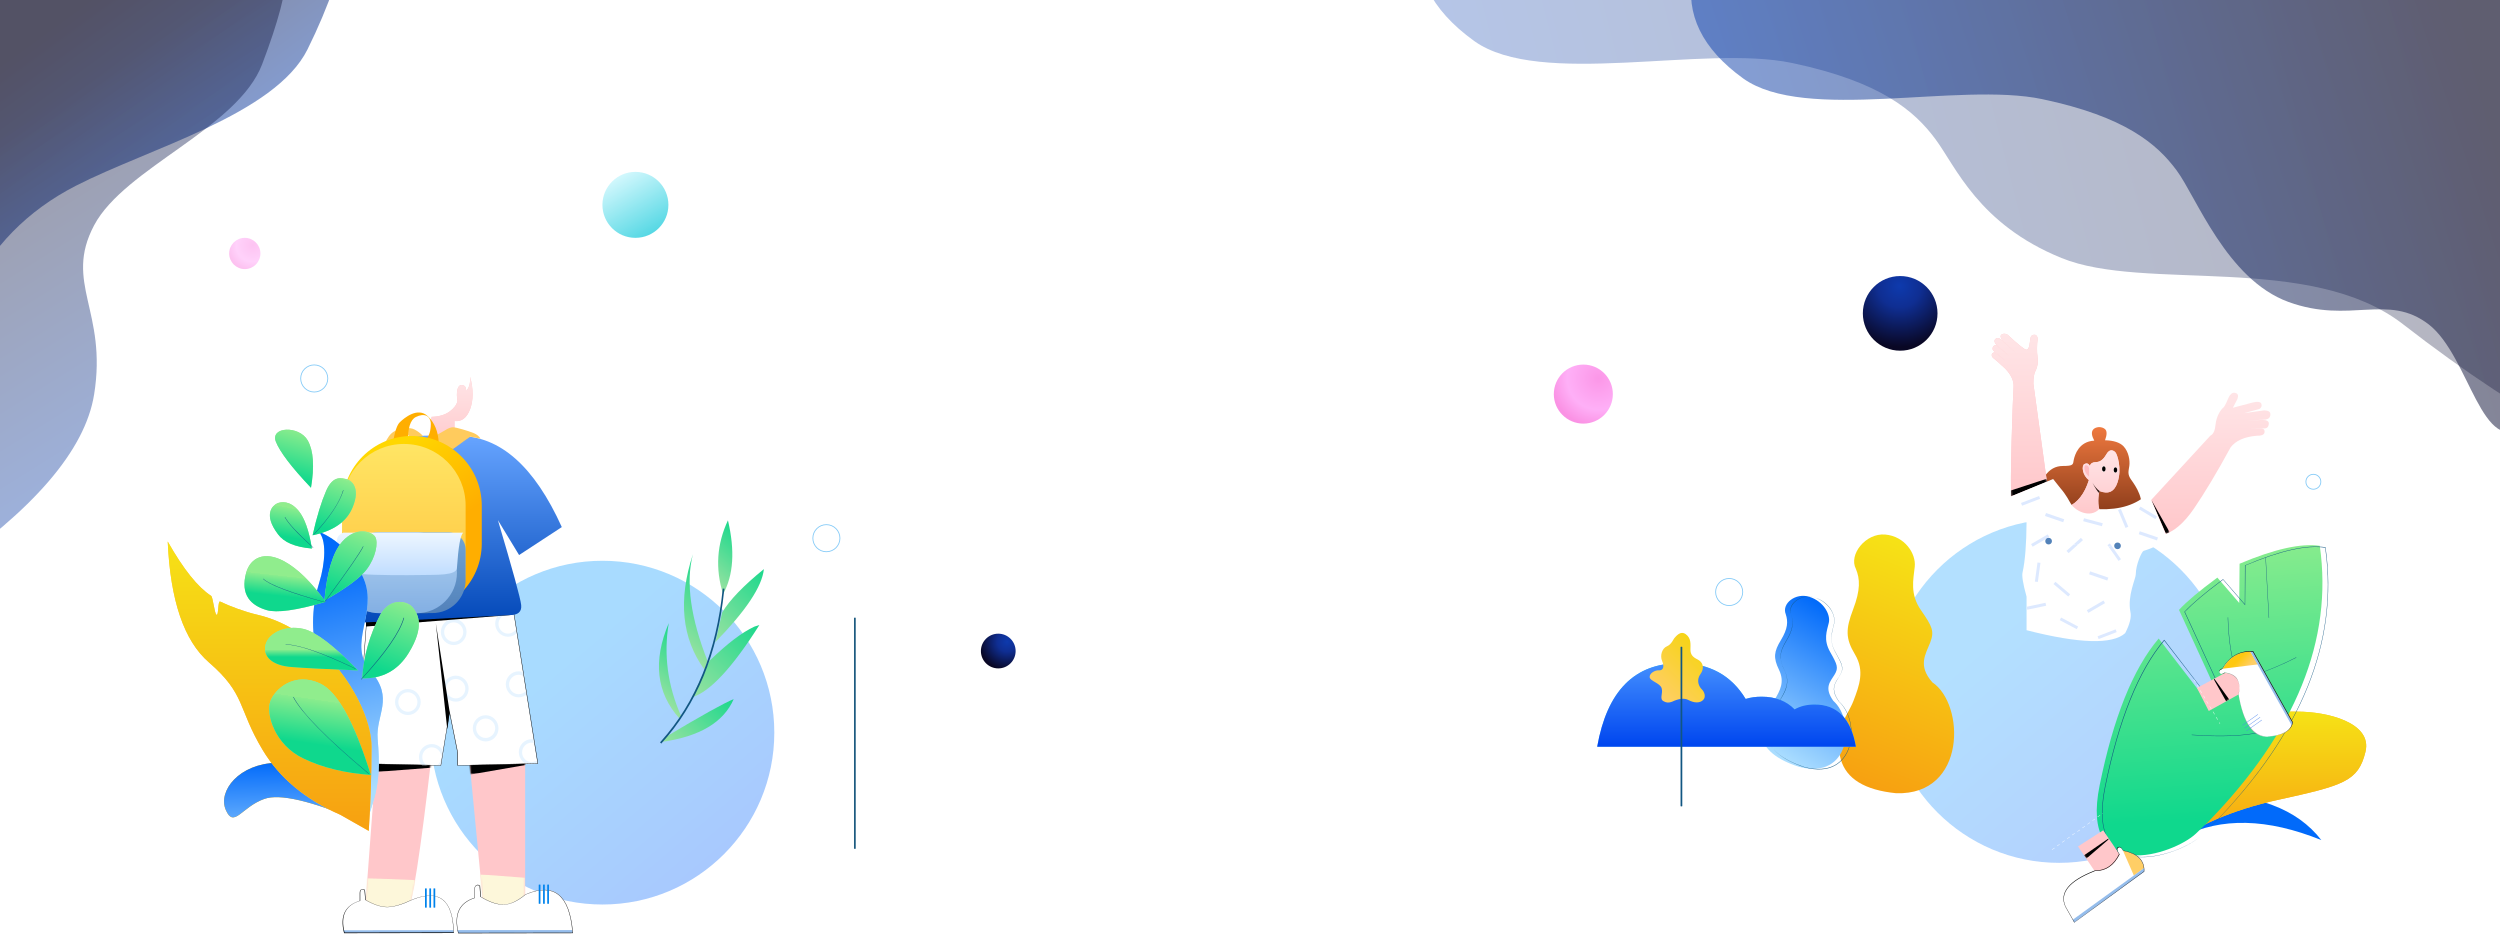 <?xml version="1.0" encoding="utf-8"?>
<!-- Generator: Adobe Illustrator 23.1.0, SVG Export Plug-In . SVG Version: 6.00 Build 0)  -->
<svg version="1.1" id="图层_1" xmlns="http://www.w3.org/2000/svg" xmlns:xlink="http://www.w3.org/1999/xlink" x="0px" y="0px"
	 viewBox="0 0 1440 538" style="enable-background:new 0 0 1440 538;" xml:space="preserve">
<style type="text/css">
	.st0{display:none;fill-rule:evenodd;clip-rule:evenodd;fill:#090724;}
	.st1{opacity:0.3;filter:url(#b);enable-background:new    ;}
	.st2{fill-rule:evenodd;clip-rule:evenodd;fill:url(#SVGID_1_);}
	.st3{fill-rule:evenodd;clip-rule:evenodd;fill:url(#SVGID_2_);}
	.st4{fill-rule:evenodd;clip-rule:evenodd;fill:#F4BB42;}
	.st5{fill-rule:evenodd;clip-rule:evenodd;fill:url(#SVGID_3_);}
	.st6{fill-rule:evenodd;clip-rule:evenodd;fill:url(#SVGID_4_);}
	.st7{fill-rule:evenodd;clip-rule:evenodd;fill:url(#SVGID_5_);}
	.st8{fill-rule:evenodd;clip-rule:evenodd;fill:url(#SVGID_6_);}
	.st9{fill:#115682;}
	.st10{fill-rule:evenodd;clip-rule:evenodd;fill:url(#SVGID_7_);}
	.st11{fill-rule:evenodd;clip-rule:evenodd;fill:url(#SVGID_8_);}
	.st12{fill-rule:evenodd;clip-rule:evenodd;fill:url(#SVGID_9_);}
	.st13{fill-rule:evenodd;clip-rule:evenodd;fill:url(#SVGID_10_);}
	.st14{opacity:0.34;filter:url(#i);enable-background:new    ;}
	.st15{fill-rule:evenodd;clip-rule:evenodd;fill:url(#SVGID_11_);}
	.st16{opacity:0.7;filter:url(#k);enable-background:new    ;}
	.st17{fill-rule:evenodd;clip-rule:evenodd;fill:url(#SVGID_12_);}
	.st18{fill-rule:evenodd;clip-rule:evenodd;fill:url(#SVGID_13_);}
	.st19{fill-rule:evenodd;clip-rule:evenodd;fill:url(#SVGID_14_);}
	.st20{fill-rule:evenodd;clip-rule:evenodd;fill:url(#n_1_);}
	.st21{fill-rule:evenodd;clip-rule:evenodd;fill:url(#SVGID_15_);}
	.st22{fill-rule:evenodd;clip-rule:evenodd;fill:url(#SVGID_16_);}
	.st23{fill-rule:evenodd;clip-rule:evenodd;fill:url(#SVGID_17_);}
	.st24{fill-rule:evenodd;clip-rule:evenodd;fill:#1D5B80;}
	.st25{fill-rule:evenodd;clip-rule:evenodd;fill:#FFC7CA;}
	.st26{fill-rule:evenodd;clip-rule:evenodd;fill:url(#SVGID_18_);}
	.st27{fill-rule:evenodd;clip-rule:evenodd;fill:url(#w_1_);}
	.st28{fill-rule:evenodd;clip-rule:evenodd;fill:url(#SVGID_19_);}
	.st29{fill-rule:evenodd;clip-rule:evenodd;fill:url(#SVGID_20_);}
	.st30{fill-rule:evenodd;clip-rule:evenodd;fill:url(#SVGID_21_);}
	.st31{filter:url(#Adobe_OpacityMaskFilter);}
	.st32{fill-rule:evenodd;clip-rule:evenodd;fill:#FFFFFF;}
	.st33{mask:url(#z_1_);fill-rule:evenodd;clip-rule:evenodd;fill:#FDF7DA;}
	.st34{filter:url(#Adobe_OpacityMaskFilter_1_);}
	.st35{mask:url(#z_2_);fill-rule:evenodd;clip-rule:evenodd;}
	.st36{filter:url(#Adobe_OpacityMaskFilter_2_);}
	.st37{mask:url(#B_1_);fill-rule:evenodd;clip-rule:evenodd;fill:#FDF7DA;}
	.st38{filter:url(#Adobe_OpacityMaskFilter_3_);}
	.st39{mask:url(#B_2_);fill-rule:evenodd;clip-rule:evenodd;}
	.st40{filter:url(#Adobe_OpacityMaskFilter_4_);}
	.st41{mask:url(#D_1_);fill:#E7F4FF;}
	.st42{fill-rule:evenodd;clip-rule:evenodd;}
	.st43{filter:url(#Adobe_OpacityMaskFilter_5_);}
	.st44{mask:url(#G_1_);fill-rule:evenodd;clip-rule:evenodd;}
	.st45{fill-rule:evenodd;clip-rule:evenodd;fill:url(#SVGID_22_);}
	.st46{fill-rule:evenodd;clip-rule:evenodd;fill:#95BDEC;}
	.st47{fill:#0083EC;}
	.st48{fill-rule:evenodd;clip-rule:evenodd;fill:#FFCB5D;}
	.st49{filter:url(#Adobe_OpacityMaskFilter_6_);}
	.st50{mask:url(#J_1_);fill-rule:evenodd;clip-rule:evenodd;fill:#83A8D3;}
	.st51{fill-rule:evenodd;clip-rule:evenodd;fill:#FFAE00;}
	.st52{fill-rule:evenodd;clip-rule:evenodd;fill:url(#L_1_);}
	.st53{fill-rule:evenodd;clip-rule:evenodd;fill:url(#N_1_);}
	.st54{fill-rule:evenodd;clip-rule:evenodd;fill:url(#SVGID_23_);}
	.st55{fill-rule:evenodd;clip-rule:evenodd;fill:url(#SVGID_24_);}
	.st56{fill-rule:evenodd;clip-rule:evenodd;fill:url(#SVGID_25_);}
	.st57{fill-rule:evenodd;clip-rule:evenodd;fill:url(#SVGID_26_);}
	.st58{fill-rule:evenodd;clip-rule:evenodd;fill:url(#SVGID_27_);}
	.st59{fill-rule:evenodd;clip-rule:evenodd;fill:url(#T_1_);}
	.st60{fill-rule:evenodd;clip-rule:evenodd;fill:url(#SVGID_28_);}
	.st61{fill-rule:evenodd;clip-rule:evenodd;fill:#ADDFFF;}
	.st62{fill-rule:evenodd;clip-rule:evenodd;fill:url(#SVGID_29_);}
	.st63{fill-rule:evenodd;clip-rule:evenodd;fill:url(#SVGID_30_);}
	.st64{fill-rule:evenodd;clip-rule:evenodd;fill:url(#SVGID_31_);}
	.st65{fill-rule:evenodd;clip-rule:evenodd;fill:url(#SVGID_32_);}
	.st66{fill-rule:evenodd;clip-rule:evenodd;fill:url(#SVGID_33_);}
	.st67{fill-rule:evenodd;clip-rule:evenodd;fill:#99E2A1;}
	.st68{fill-rule:evenodd;clip-rule:evenodd;fill:url(#SVGID_34_);}
	.st69{fill-rule:evenodd;clip-rule:evenodd;fill:url(#SVGID_35_);}
	.st70{fill-rule:evenodd;clip-rule:evenodd;fill:url(#SVGID_36_);}
	.st71{fill-rule:evenodd;clip-rule:evenodd;fill:url(#SVGID_37_);}
	.st72{fill-rule:evenodd;clip-rule:evenodd;fill:url(#SVGID_38_);}
	.st73{fill-rule:evenodd;clip-rule:evenodd;fill:url(#SVGID_39_);}
	.st74{fill-rule:evenodd;clip-rule:evenodd;fill:url(#SVGID_40_);}
	.st75{fill-rule:evenodd;clip-rule:evenodd;fill:url(#SVGID_41_);}
	.st76{fill-rule:evenodd;clip-rule:evenodd;fill:url(#SVGID_42_);}
	.st77{fill-rule:evenodd;clip-rule:evenodd;fill:url(#SVGID_43_);}
	.st78{fill-rule:evenodd;clip-rule:evenodd;fill:url(#SVGID_44_);}
	.st79{fill-rule:evenodd;clip-rule:evenodd;fill:url(#SVGID_45_);}
	.st80{fill-rule:evenodd;clip-rule:evenodd;fill:url(#SVGID_46_);}
	.st81{fill-rule:evenodd;clip-rule:evenodd;fill:url(#SVGID_47_);}
	.st82{fill-rule:evenodd;clip-rule:evenodd;fill:url(#SVGID_48_);}
	.st83{opacity:0.3;fill-rule:evenodd;clip-rule:evenodd;fill:url(#SVGID_49_);enable-background:new    ;}
	.st84{opacity:0.5;fill-rule:evenodd;clip-rule:evenodd;fill:url(#SVGID_50_);enable-background:new    ;}
	.st85{fill-rule:evenodd;clip-rule:evenodd;fill:url(#SVGID_51_);}
	.st86{fill-rule:evenodd;clip-rule:evenodd;fill:url(#SVGID_52_);}
	.st87{fill-rule:evenodd;clip-rule:evenodd;fill:url(#SVGID_53_);}
	.st88{filter:url(#Adobe_OpacityMaskFilter_7_);}
	.st89{mask:url(#aA_1_);fill-rule:evenodd;clip-rule:evenodd;}
	.st90{fill-rule:evenodd;clip-rule:evenodd;fill:url(#SVGID_54_);}
	.st91{filter:url(#Adobe_OpacityMaskFilter_8_);}
	.st92{mask:url(#aD_1_);fill-rule:evenodd;clip-rule:evenodd;}
	.st93{fill-rule:evenodd;clip-rule:evenodd;fill:url(#SVGID_55_);}
	.st94{filter:url(#Adobe_OpacityMaskFilter_9_);}
	.st95{mask:url(#aH_1_);fill-rule:evenodd;clip-rule:evenodd;}
	.st96{filter:url(#Adobe_OpacityMaskFilter_10_);}
	.st97{mask:url(#aJ_1_);fill-rule:evenodd;clip-rule:evenodd;}
	.st98{fill-rule:evenodd;clip-rule:evenodd;fill:#DDE9FF;}
	.st99{filter:url(#Adobe_OpacityMaskFilter_11_);}
	.st100{mask:url(#aM_1_);fill:#FFFFFF;}
	.st101{filter:url(#Adobe_OpacityMaskFilter_12_);}
	.st102{mask:url(#aM_3_);fill:#FFFFFF;}
	.st103{filter:url(#Adobe_OpacityMaskFilter_13_);}
	.st104{mask:url(#aM_4_);fill-rule:evenodd;clip-rule:evenodd;}
	.st105{fill-rule:evenodd;clip-rule:evenodd;fill:#FFCE66;}
	.st106{fill-rule:evenodd;clip-rule:evenodd;fill:url(#SVGID_56_);}
	.st107{fill:#4A82ED;}
	.st108{fill-rule:evenodd;clip-rule:evenodd;fill:#2F1B16;}
	.st109{fill:#FFFFFF;}
	.st110{fill-rule:evenodd;clip-rule:evenodd;fill:#5382B9;}
	.st111{fill-rule:evenodd;clip-rule:evenodd;fill:#FFBDC1;}
	.st112{fill:none;stroke:#84CAF7;stroke-width:0.5;}
	.st113{opacity:0.5;fill-rule:evenodd;clip-rule:evenodd;fill:url(#SVGID_57_);enable-background:new    ;}
	.st114{opacity:0.4;fill-rule:evenodd;clip-rule:evenodd;fill:url(#SVGID_58_);enable-background:new    ;}
	.st115{opacity:0.7;fill-rule:evenodd;clip-rule:evenodd;fill:url(#SVGID_59_);enable-background:new    ;}
	.st116{opacity:0.4;fill-rule:evenodd;clip-rule:evenodd;fill:url(#SVGID_60_);enable-background:new    ;}
</style>
<filter  filterUnits="objectBoundingBox" height="131.6%" id="k" width="131.6%" x="-15.8%" y="-15.8%">
	<feGaussianBlur  in="SourceGraphic" stdDeviation="2"></feGaussianBlur>
</filter>
<filter  filterUnits="objectBoundingBox" height="130.3%" id="i" width="130.3%" x="-15.2%" y="-15.2%">
	<feGaussianBlur  in="SourceGraphic" stdDeviation="10 0"></feGaussianBlur>
</filter>
<filter  filterUnits="objectBoundingBox" height="130.3%" id="b" width="130.3%" x="-15.2%" y="-15.2%">
	<feGaussianBlur  in="SourceGraphic" stdDeviation="10 0"></feGaussianBlur>
</filter>
<g>
	<path class="st0" d="M0,0h1440v1324H0V0z"/>
	<g class="st1">
		
			<linearGradient id="SVGID_1_" gradientUnits="userSpaceOnUse" x1="420.216" y1="688.802" x2="420.687" y2="688.247" gradientTransform="matrix(198 0 0 -198 -82047 136745.172)">
			<stop  offset="0" style="stop-color:#0096FF"/>
			<stop  offset="1" style="stop-color:#0061FB"/>
		</linearGradient>
		<circle class="st2" cx="1186" cy="398" r="99"/>
	</g>
	<g transform="matrix(-1 0 0 1 1363 314)">
		
			<linearGradient id="SVGID_2_" gradientUnits="userSpaceOnUse" x1="935.846" y1="367.244" x2="933.879" y2="367.383" gradientTransform="matrix(-67.618 32.98 -17.357 -35.588 69754.219 -17644.234)">
			<stop  offset="0" style="stop-color:#016AFA"/>
			<stop  offset="1" style="stop-color:#ADDFFF"/>
		</linearGradient>
		<path class="st3" d="M96.7,143.5c-33.2-0.5-56.8,8.3-70.8,26.4c31.1-12.6,57.8-13.2,80.1-1.9L96.7,143.5z"/>
		<g>
			<path id="d" class="st4" d="M116.4,174.8c-17.8-13-39.4-22.3-65.1-28c-38.4-8.4-46.6-10.7-50.8-27.7c-4.2-17,22.4-23.2,39-23.2
				H86c6.9,11.9,10.3,22.7,10.3,32.4c2.8-11.9,4.3-21.3,4.3-28.3c8.3,1.2,13.7,2.4,16.2,3.4l0.1,68.1L116.4,174.8L116.4,174.8z"/>
		</g>
		<g>
			
				<linearGradient id="SVGID_3_" gradientUnits="userSpaceOnUse" x1="936.889" y1="373.962" x2="936.889" y2="372.962" gradientTransform="matrix(-116.851 0 0 -78.836 109534.953 29577.639)">
				<stop  offset="0" style="stop-color:#F6E216"/>
				<stop  offset="1" style="stop-color:#F7A011"/>
			</linearGradient>
			<path class="st5" d="M116.4,174.8c-17.8-13-39.4-22.3-65.1-28c-38.4-8.4-46.6-10.7-50.8-27.7c-4.2-17,22.4-23.2,39-23.2H86
				c6.9,11.9,10.3,22.7,10.3,32.4c2.8-11.9,4.3-21.3,4.3-28.3c8.3,1.2,13.7,2.4,16.2,3.4l0.1,68.1L116.4,174.8L116.4,174.8z"/>
		</g>
		
			<linearGradient id="SVGID_4_" gradientUnits="userSpaceOnUse" x1="937.389" y1="375.179" x2="937.389" y2="375.179" gradientTransform="matrix(-116.851 0 0 -78.836 109534.953 29577.639)">
			<stop  offset="0" style="stop-color:#F6E216"/>
			<stop  offset="1" style="stop-color:#F7A011"/>
		</linearGradient>
		<path class="st6" d="M0,0"/>
		
			<linearGradient id="SVGID_5_" gradientUnits="userSpaceOnUse" x1="937.389" y1="375.179" x2="937.389" y2="375.179" gradientTransform="matrix(-116.851 0 0 -78.836 109534.953 29577.639)">
			<stop  offset="0" style="stop-color:#F6E216"/>
			<stop  offset="1" style="stop-color:#F7A011"/>
		</linearGradient>
		<path class="st7" d="M0,0"/>
		
			<linearGradient id="SVGID_6_" gradientUnits="userSpaceOnUse" x1="937.281" y1="375.038" x2="937.327" y2="374.164" gradientTransform="matrix(-130.067 0 0 -178.773 121996.219 67046.875)">
			<stop  offset="0" style="stop-color:#90ED8D"/>
			<stop  offset="9.700001e-04" style="stop-color:#89EC8D"/>
			<stop  offset="1" style="stop-color:#0FD88D"/>
		</linearGradient>
		<path class="st8" d="M91.3,159.6C40.6,107.6,19.1,54.5,26.8,0.4C37.5-1.2,52.9,2.2,73,10.7l0.2,22.6l12.6-14.6
			c10.3,7.6,17.7,13.8,22.1,18.6L89.3,77.8l5,8.8l25.3-32.8c14.8,17.4,26.1,45.6,34,84.5c11.9,58.4-42.9,39.8-55.4,27.9l-4.9-4.7
			L91.3,159.6L91.3,159.6z"/>
		<path class="st9" d="M23.5,1.2L23.5,1.2L23.5,1.2C15.7,55.5,37.2,108.6,88,160.6l2,1.9l4.9,4.7c3.3,3.1,9.1,6.5,15.7,8.9
			c7.4,2.7,14.9,4.1,21.3,3.5c7.5-0.6,13.3-3.8,16.8-9.7c3.9-6.8,4.7-16.9,1.9-30.7c-7.9-38.9-19.3-67.1-34.1-84.6l-0.1-0.1
			L91.1,87.4l-4.9-8.6l18.6-40.4l-0.1-0.1c-4.4-4.7-11.6-10.8-21.5-18.2l-0.7-0.5L70,34l-0.1-22.4l-0.1,0C49.7,3,34.3-0.4,23.5,1.2
			L23.5,1.2z M69.1,11.5l0.5,0.2l0.2,22.9l12.7-14.7l0.8,0.6c9.7,7.2,16.7,13.2,21.1,17.8l0.1,0.1L85.9,78.8l5.1,9L116.4,55
			l-0.1-0.1c14.7,17.4,26.1,45.6,34,84.4c2.8,13.8,2,23.9-1.9,30.6c-3.4,5.8-9.1,9-16.6,9.6c-6.3,0.5-13.7-0.8-21-3.4l-0.3-0.1
			c-6.5-2.4-12.4-5.8-15.6-8.8l-4.9-4.7l-1.9-1.9l-1.5-1.6C37.5,107.9,16.4,55.9,23.5,3l0.2-1.5l-0.1,0C34.1-0.2,49.3,3.2,69.1,11.5
			z"/>
		<path class="st9" d="M57.9,7.1l0.2,0l-1.9,34.8l-0.2,0L57.9,7.1z M40.4,64.6c13.8,7.1,27,11.7,39.5,13.8l0.4,0.1l0,0.2
			C67.7,76.6,54.6,72,40.7,65l-0.4-0.2C40.3,64.8,40.4,64.6,40.4,64.6z M60.3,107.5c9.8,2.3,23,2.9,39.8,1.7l0.5,0l0,0.2
			c-16.8,1.2-30.2,0.7-40.1-1.6l-0.3-0.1L60.3,107.5z M75.1,71.7c2.6-7.1,4.1-17.1,4.5-29.7l0-0.4l0.2,0l0,0.8
			c-0.4,12.4-1.9,22.1-4.4,29.2l-0.1,0.2L75.1,71.7z M0,0"/>
	</g>
	
		<linearGradient id="SVGID_7_" gradientUnits="userSpaceOnUse" x1="426.151" y1="687.796" x2="426.151" y2="686.796" gradientTransform="matrix(-86.823 -33.328 50.172 -130.701 3610.433 104418.281)">
		<stop  offset="0" style="stop-color:#F6E216"/>
		<stop  offset="1" style="stop-color:#F7A011"/>
	</linearGradient>
	<path class="st10" d="M1060.3,437.4c-4.8-16.8,3.9-24.8,7.3-33.7c3.4-8.9,6.5-17.3,0.9-26.7c-5.6-9.3-5.4-14.7-1.1-26
		c4.3-11.3,4-17.5,1.6-23.3c-4.3-8.2,5.6-20.8,16.9-19.8c11.3,1,17.8,11,17,18.5c-0.8,7.4-2.9,15.8,3.6,25.1
		c6.5,9.4,7.8,12,5.3,18.6c-2.6,6.7-7.3,13.2,1.2,22.9c18.9,12.5,19.9,65.2-20.8,63.9C1074.1,455.1,1063.5,448.6,1060.3,437.4
		L1060.3,437.4z"/>
	
		<linearGradient id="SVGID_8_" gradientUnits="userSpaceOnUse" x1="438.609" y1="687.064" x2="438.609" y2="687.064" gradientTransform="matrix(-86.823 -33.328 50.172 -130.701 3610.433 104418.281)">
		<stop  offset="0" style="stop-color:#F6E216"/>
		<stop  offset="1" style="stop-color:#F7A011"/>
	</linearGradient>
	<path class="st11" d="M0,0"/>
	
		<linearGradient id="SVGID_9_" gradientUnits="userSpaceOnUse" x1="438.609" y1="687.064" x2="438.609" y2="687.064" gradientTransform="matrix(-86.823 -33.328 50.172 -130.701 3610.433 104418.281)">
		<stop  offset="0" style="stop-color:#F6E216"/>
		<stop  offset="1" style="stop-color:#F7A011"/>
	</linearGradient>
	<path class="st12" d="M0,0"/>
	
		<linearGradient id="SVGID_10_" gradientUnits="userSpaceOnUse" x1="426.492" y1="685.984" x2="426.492" y2="684.984" gradientTransform="matrix(-60.858 -36.568 45.838 -76.287 -4423.393 68284.938)">
		<stop  offset="0" style="stop-color:#016AFA"/>
		<stop  offset="1" style="stop-color:#ADDFFF"/>
	</linearGradient>
	<path class="st13" d="M1014.5,423.7c-2.3-11.7,4.6-15.5,7.7-20.7c3.1-5.2,5.9-10.2,2.5-17.2c-3.4-7-2.9-10.5,1.1-17.1
		c4-6.6,4.2-10.6,2.8-14.9c-2.5-6.1,5.6-12.6,13.7-10s12.2,10.2,11.1,14.9c-1.1,4.7-3.3,9.7,0.8,16.9c4.1,7.2,4.9,9.1,2.5,13
		c-2.3,3.9-6.3,7.3-0.7,15.1c12.9,11.4,9.8,45.8-19.7,38C1023.3,437.6,1016,431.5,1014.5,423.7L1014.5,423.7z"/>
	<path class="st9" d="M1054.4,350.7c1.8,2.8,2.6,5.8,2.1,8.2l0,0.1c-0.1,0.4-0.2,0.8-0.3,1.4l-0.3,1.1c-0.4,1.6-0.5,2.2-0.7,3.2
		l0,0.1c-0.6,3.8-0.1,7.2,2.1,11l0.4,0.7c2.1,3.8,3,5.5,3.3,7.1c0.4,1.8,0.1,3.2-1.1,5.2l-0.1,0.2c-0.2,0.4-0.5,0.7-0.9,1.5
		l-0.2,0.3c-0.4,0.6-0.6,0.9-0.8,1.3c-1,1.7-1.5,3.2-1.5,4.9l0,0.1c0.1,2,0.9,4.1,2.7,6.7l0.1,0.2l0,0c6.4,5.6,9,17,6.1,26.2
		c-1.5,4.8-4.4,8.6-8.4,10.8c-4.5,2.5-10.4,2.9-17.4,1c-13-4.3-20.3-10.4-21.8-18.2c-0.8-4.1-0.6-7.4,0.6-10.3
		c0.8-2.1,1.9-3.7,4-6.3l0.7-0.9c1.2-1.5,1.7-2.1,2.3-3l0.1-0.1l0.2-0.3c2.1-3.5,3-5.3,3.5-7.5c0.7-3,0.4-5.9-1.1-9.1l-0.1-0.1
		c-3.3-6.7-3-10.2,1-16.9l0.1-0.2c3.7-6.1,4.3-10.2,2.8-14.8c-1.2-2.9,0-6.1,2.9-8.3c2.9-2.2,7.1-3,10.9-1.7
		C1049.2,345.3,1052.3,347.7,1054.4,350.7L1054.4,350.7z M1045.3,344.2c-3.8-1.2-7.9-0.5-10.8,1.7c-2.9,2.1-4,5.3-2.8,8.1
		c1.5,4.6,0.9,8.7-2.7,14.7l-0.1,0.2c-4,6.7-4.4,10.1-1.2,16.8l0.1,0.2c1.6,3.3,1.9,6.3,1.2,9.3c-0.6,2.3-1.5,4.1-3.5,7.6l-0.2,0.4
		c-0.6,1-1.2,1.7-2.7,3.5l-0.4,0.4c-2.2,2.6-3.2,4.1-4,6.3c-1.1,2.9-1.4,6.2-0.6,10.3c1.5,7.8,8.8,13.8,21.8,18.1
		c7,1.8,12.8,1.4,17.3-1c4-2.2,6.9-5.9,8.4-10.7c2.9-9.1,0.3-20.5-6-26.1l0,0c-1.9-2.7-2.8-4.9-2.8-7c0-1.7,0.5-3.2,1.5-4.9l0.1-0.2
		c0.2-0.3,0.4-0.7,0.8-1.2l0.4-0.6c0.3-0.5,0.5-0.8,0.7-1.2c1.2-2,1.5-3.4,1.1-5.2l0-0.1c-0.4-1.6-1.2-3.3-3.3-7.1l-0.3-0.5
		c-2.2-3.9-2.7-7.3-2.2-11.1l0-0.1c0.2-1,0.3-1.6,0.7-3.1l0.4-1.7c0.1-0.4,0.2-0.7,0.2-1c0.5-2.4-0.2-5.4-2.1-8.2
		C1052.2,347.8,1049.1,345.4,1045.3,344.2L1045.3,344.2z M0,0 M0,0"/>
	<g class="st14">
		
			<linearGradient id="SVGID_11_" gradientUnits="userSpaceOnUse" x1="420.216" y1="688.802" x2="420.687" y2="688.247" gradientTransform="matrix(198 0 0 -198 -82886 136769.172)">
			<stop  offset="0" style="stop-color:#0096FF"/>
			<stop  offset="1" style="stop-color:#0061FB"/>
		</linearGradient>
		<circle class="st15" cx="347" cy="422" r="99"/>
	</g>
	<g class="st16">
		
			<linearGradient id="SVGID_12_" gradientUnits="userSpaceOnUse" x1="411.109" y1="685.887" x2="411.684" y2="684.887" gradientTransform="matrix(38 0 0 -38 -15267 26162.81)">
			<stop  offset="0" style="stop-color:#CDF8FF"/>
			<stop  offset="1" style="stop-color:#00C4D6"/>
		</linearGradient>
		<circle class="st17" cx="366" cy="118" r="19"/>
	</g>
	
		<radialGradient id="SVGID_13_" cx="413.48" cy="694.419" r="0.818" gradientTransform="matrix(29.326 -31.448 -31.448 -29.326 10806.368 33532.363)" gradientUnits="userSpaceOnUse">
		<stop  offset="0" style="stop-color:#0E3AAD"/>
		<stop  offset="0.353" style="stop-color:#0F2E92"/>
		<stop  offset="1" style="stop-color:#090724"/>
	</radialGradient>
	<circle class="st18" cx="1094.5" cy="180.5" r="21.5"/>
	
		<radialGradient id="SVGID_14_" cx="401.659" cy="682.053" r="0.818" gradientTransform="matrix(20 0 0 -20 -7453 14010.795)" gradientUnits="userSpaceOnUse">
		<stop  offset="0" style="stop-color:#0E3AAD"/>
		<stop  offset="0.353" style="stop-color:#0F2E92"/>
		<stop  offset="1" style="stop-color:#090724"/>
	</radialGradient>
	<circle class="st19" cx="575" cy="375" r="10"/>
	<g>
		
			<linearGradient id="n_1_" gradientUnits="userSpaceOnUse" x1="419.668" y1="686.723" x2="419.668" y2="685.723" gradientTransform="matrix(149 0 0 -48 -61536 33344.707)">
			<stop  offset="0" style="stop-color:#31C8FD"/>
			<stop  offset="1" style="stop-color:#84CAF7"/>
		</linearGradient>
		<path id="n" class="st20" d="M920,430c5.7-32,21.5-48,47.5-48c17,0,29.7,6.9,38,20.6c2.8-0.9,5.9-1.3,9.2-1.3
			c7.9,0,14.2,2.4,19,7.3c3.3-1.9,7.1-2.8,11.6-2.8c13,0,20.9,8.1,23.7,24.3l-25.7,0l0,0H920z"/>
	</g>
	<g>
		
			<linearGradient id="SVGID_15_" gradientUnits="userSpaceOnUse" x1="419.668" y1="686.723" x2="419.668" y2="685.723" gradientTransform="matrix(149 0 0 -48 -61536 33344.707)">
			<stop  offset="0" style="stop-color:#448FFE"/>
			<stop  offset="1" style="stop-color:#0046EF"/>
		</linearGradient>
		<path class="st21" d="M920,430c5.7-32,21.5-48,47.5-48c17,0,29.7,6.9,38,20.6c2.8-0.9,5.9-1.3,9.2-1.3c7.9,0,14.2,2.4,19,7.3
			c3.3-1.9,7.1-2.8,11.6-2.8c13,0,20.9,8.1,23.7,24.3l-25.7,0l0,0H920z"/>
	</g>
	
		<linearGradient id="SVGID_16_" gradientUnits="userSpaceOnUse" x1="417.321" y1="678.764" x2="417.321" y2="677.764" gradientTransform="matrix(26.067 26.067 25.797 -25.797 -27406.219 7007.389)">
		<stop  offset="0" style="stop-color:#F6D415"/>
		<stop  offset="1" style="stop-color:#FFCE66"/>
	</linearGradient>
	<path class="st22" d="M963.1,404.2c4-1.9,7.1-2.2,9.4-1c3.4,1.8,6.6,1.9,8.5,0c1.9-1.9,0.6-4.9-0.8-6.2c-1.4-1.3-3.4-5-0.8-8.6
		s1.5-7-1.5-8.5c-3.1-1.5-4.2-3-4.2-5.8s0.6-6.4-2.7-8.8c-3.3-2.4-6,1.8-6.6,2.3c-0.5,0.5-1.6,3.6-4.3,4.7c-2.7,1.1-4.1,5.3-2.7,8.5
		c1.4,3.2,0.6,5.4-1.7,5.3c-2.3-0.2-5.6,1.6-5.5,3.9c0.1,2.3,6,3.4,6.9,6.4c1,3-1.6,6.3,1.3,7.6
		C959.8,404.8,961.3,404.9,963.1,404.2z"/>
	
		<linearGradient id="SVGID_17_" gradientUnits="userSpaceOnUse" x1="391.27" y1="667.021" x2="391.27" y2="667.021" gradientTransform="matrix(26.067 26.067 25.797 -25.797 -27406.219 7007.389)">
		<stop  offset="0" style="stop-color:#F6D415"/>
		<stop  offset="1" style="stop-color:#FFCE66"/>
	</linearGradient>
	<path class="st23" d="M0,0"/>
	<path class="st9" d="M968.5,372.5c0.3,0,0.5,0.1,0.5,0.2l0,0v91.6c0,0.1-0.2,0.2-0.5,0.2c-0.3,0-0.5-0.1-0.5-0.2l0,0v-91.6
		C968,372.6,968.2,372.5,968.5,372.5z"/>
	<path class="st9" d="M0,0"/>
	<path class="st9" d="M853,0"/>
	<path class="st9" d="M220,372"/>
	<path class="st9" d="M0,0"/>
	<path class="st9" d="M1049,372"/>
	<path class="st9" d="M0,0"/>
	<g transform="translate(469 349)">
		<g>
			<path id="s" class="st9" d="M0,0"/>
		</g>
		<g>
			<path class="st9" d="M0,0"/>
		</g>
		<path class="st9" d="M0,0"/>
		<path class="st9" d="M0,0"/>
		<path class="st24" d="M22.9,6.8h1v133.1h-1V6.8z"/>
		<path class="st24" d="M0,0"/>
	</g>
	<g transform="translate(194 198)">
		<g>
			<path id="u" class="st25" d="M64.9,39.1c2.6-1.9,4.2-4,4.6-6.1c-0.8-4.8-0.2-9.4,2.5-9.2c1.8,0.1,2.6,1.3,2.5,3.5
				c1.8-2.1,2.5-4.8,2.3-8.3c1.9,7.2,1.9,13.4,0,18.6c-1.9,5.1-4.9,7.4-9,6.9c-0.1,3.8,0.1,7.1,0.7,9.7c0.9,4-8.2,8.5-12.3,8.5
				c-2.7,0-3.2-6.9-1.6-20.6C58.8,42,62.2,41,64.9,39.1z"/>
		</g>
		<g>
			
				<linearGradient id="SVGID_18_" gradientUnits="userSpaceOnUse" x1="211.281" y1="488.406" x2="211.281" y2="487.406" gradientTransform="matrix(24.508 0 0 -43.635 -5112.076 21330.519)">
				<stop  offset="0" style="stop-color:#FFE5E7"/>
				<stop  offset="1" style="stop-color:#FFC7CA"/>
			</linearGradient>
			<path class="st26" d="M64.9,39.1c2.6-1.9,4.2-4,4.6-6.1c-0.8-4.8-0.2-9.4,2.5-9.2c1.8,0.1,2.6,1.3,2.5,3.5
				c1.8-2.1,2.5-4.8,2.3-8.3c1.9,7.2,1.9,13.4,0,18.6c-1.9,5.1-4.9,7.4-9,6.9c-0.1,3.8,0.1,7.1,0.7,9.7c0.9,4-8.2,8.5-12.3,8.5
				c-2.7,0-3.2-6.9-1.6-20.6C58.8,42,62.2,41,64.9,39.1z"/>
		</g>
		<g transform="translate(41.357)">
			<g>
				
					<linearGradient id="w_1_" gradientUnits="userSpaceOnUse" x1="168.923" y1="488.84" x2="168.923" y2="488.84" gradientTransform="matrix(24.508 0 0 -43.635 -4139.878 21330.519)">
					<stop  offset="0" style="stop-color:#FFE5E7"/>
					<stop  offset="1" style="stop-color:#FFC7CA"/>
				</linearGradient>
				<path id="w" class="st27" d="M0,0"/>
			</g>
			<g>
				
					<linearGradient id="SVGID_19_" gradientUnits="userSpaceOnUse" x1="168.923" y1="488.84" x2="168.923" y2="488.84" gradientTransform="matrix(24.508 0 0 -43.635 -4139.878 21330.519)">
					<stop  offset="0" style="stop-color:#FFE5E7"/>
					<stop  offset="1" style="stop-color:#FFC7CA"/>
				</linearGradient>
				<path class="st28" d="M0,0"/>
			</g>
			
				<linearGradient id="SVGID_20_" gradientUnits="userSpaceOnUse" x1="168.923" y1="488.84" x2="168.923" y2="488.84" gradientTransform="matrix(24.508 0 0 -43.635 -4139.878 21330.519)">
				<stop  offset="0" style="stop-color:#FFE5E7"/>
				<stop  offset="1" style="stop-color:#FFC7CA"/>
			</linearGradient>
			<path class="st29" d="M0,0"/>
			
				<linearGradient id="SVGID_21_" gradientUnits="userSpaceOnUse" x1="168.923" y1="488.84" x2="168.923" y2="488.84" gradientTransform="matrix(24.508 0 0 -43.635 -4139.878 21330.519)">
				<stop  offset="0" style="stop-color:#FFE5E7"/>
				<stop  offset="1" style="stop-color:#FFC7CA"/>
			</linearGradient>
			<path class="st30" d="M0,0"/>
		</g>
		<g transform="translate(16.014 237.082)">
			<g>
				<path class="st25" d="M6.9,0L0,92.4c13.5,3.7,21.7,3.1,24.6-1.7c2.9-4.8,7.6-35,14-90.7H6.9z"/>
			</g>
			<defs>
				<filter id="Adobe_OpacityMaskFilter" filterUnits="userSpaceOnUse" x="0.8" y="70.7" width="29" height="19.7">
					<feColorMatrix  type="matrix" values="1 0 0 0 0  0 1 0 0 0  0 0 1 0 0  0 0 0 1 0"/>
				</filter>
			</defs>
			<mask maskUnits="userSpaceOnUse" x="0.8" y="70.7" width="29" height="19.7" id="z_1_">
				<g class="st31">
					<path id="y_1_" class="st32" d="M6.9,0L0,92.4c13.5,3.7,21.7,3.1,24.6-1.7c2.9-4.8,7.6-35,14-90.7H6.9z"/>
				</g>
			</mask>
			<path class="st33" d="M0.8,83.3V70.7l29,1.2l-3.5,14.6l-9.5,3.1L3.1,90.5L0.8,83.3z"/>
			<defs>
				<filter id="Adobe_OpacityMaskFilter_1_" filterUnits="userSpaceOnUse" x="4.6" y="4.5" width="34" height="5.2">
					<feColorMatrix  type="matrix" values="1 0 0 0 0  0 1 0 0 0  0 0 1 0 0  0 0 0 1 0"/>
				</filter>
			</defs>
			<mask maskUnits="userSpaceOnUse" x="4.6" y="4.5" width="34" height="5.2" id="z_2_">
				<g class="st34">
					<path id="y_2_" class="st32" d="M6.9,0L0,92.4c13.5,3.7,21.7,3.1,24.6-1.7c2.9-4.8,7.6-35,14-90.7H6.9z"/>
				</g>
			</mask>
			<path class="st35" d="M38.6,7.1l-34,2.6L5,4.5l33.6,0.8V7.1z"/>
		</g>
		<g transform="translate(76.19 238.294)">
			<g>
				<path class="st25" d="M0,0l8.5,88.3c9.3,3.9,17.2,3.9,23.8,0l0-87.8L0,0z"/>
			</g>
			<defs>
				<filter id="Adobe_OpacityMaskFilter_2_" filterUnits="userSpaceOnUse" x="5.6" y="67.3" width="26.7" height="19.8">
					<feColorMatrix  type="matrix" values="1 0 0 0 0  0 1 0 0 0  0 0 1 0 0  0 0 0 1 0"/>
				</filter>
			</defs>
			<mask maskUnits="userSpaceOnUse" x="5.6" y="67.3" width="26.7" height="19.8" id="B_1_">
				<g class="st36">
					<path id="A_1_" class="st32" d="M0,0l8.5,88.3c9.3,3.9,17.2,3.9,23.8,0l0-87.8L0,0z"/>
				</g>
			</mask>
			<path class="st37" d="M6.8,80.2L5.6,67.3l26.6,2l0.1,13.1l-11.5,3.7l-14.3,1L6.8,80.2z"/>
			<defs>
				<filter id="Adobe_OpacityMaskFilter_3_" filterUnits="userSpaceOnUse" x="0" y="3.2" width="32.8" height="6.7">
					<feColorMatrix  type="matrix" values="1 0 0 0 0  0 1 0 0 0  0 0 1 0 0  0 0 0 1 0"/>
				</filter>
			</defs>
			<mask maskUnits="userSpaceOnUse" x="0" y="3.2" width="32.8" height="6.7" id="B_2_">
				<g class="st38">
					<path id="A_2_" class="st32" d="M0,0l8.5,88.3c9.3,3.9,17.2,3.9,23.8,0l0-87.8L0,0z"/>
				</g>
			</mask>
			<path class="st39" d="M32.8,4.3L0.5,9.9L0,4.1l32.8-0.9V4.3z"/>
		</g>
		<g transform="translate(10.73 148.17)">
			<g>
				<path class="st32" d="M90.2,0.4L105,93.6l-46.2,1.1v-7.6L54.2,64l-5,30.7L0.4,93.6L7.1,2.4L90.2,0.4z"/>
			</g>
			<defs>
				<filter id="Adobe_OpacityMaskFilter_4_" filterUnits="userSpaceOnUse" x="-5.4" y="5.6" width="114.3" height="91.8">
					<feColorMatrix  type="matrix" values="1 0 0 0 0  0 1 0 0 0  0 0 1 0 0  0 0 0 1 0"/>
				</filter>
			</defs>
			<mask maskUnits="userSpaceOnUse" x="-5.4" y="5.6" width="114.3" height="91.8" id="D_1_">
				<g class="st40">
					<path id="C_1_" class="st32" d="M90.2,0.4L105,93.6l-46.2,1.1v-7.6L54.2,64l-5,30.7L0.4,93.6L7.1,2.4L90.2,0.4z"/>
				</g>
			</mask>
			<path class="st41" d="M15.4,25.4c4.1,0,7.4,3.4,7.4,7.5c0,4.2-3.3,7.5-7.4,7.5S8,37.1,8,33S11.3,25.4,15.4,25.4z M15.4,27.4
				c-3,0-5.5,2.5-5.5,5.6c0,3.1,2.5,5.6,5.5,5.6s5.5-2.5,5.5-5.6S18.4,27.4,15.4,27.4L15.4,27.4z M44,82.4c4.1,0,7.4,3.4,7.4,7.5
				c0,4.2-3.3,7.6-7.4,7.6s-7.4-3.4-7.4-7.6C36.6,85.7,39.9,82.4,44,82.4z M44,84.3c-3,0-5.5,2.5-5.5,5.6c0,3.1,2.5,5.6,5.5,5.6
				s5.5-2.5,5.5-5.6C49.4,86.8,47,84.3,44,84.3z M94,40.5c4.1,0,7.4,3.4,7.4,7.5c0,4.2-3.3,7.5-7.4,7.5c-4.1,0-7.4-3.4-7.4-7.5
				S89.9,40.5,94,40.5L94,40.5z M94,42.5c-3,0-5.5,2.5-5.5,5.6c0,3.1,2.5,5.6,5.5,5.6c3,0,5.5-2.5,5.5-5.6S97,42.5,94,42.5L94,42.5z
				 M56.6,10.3c4.1,0,7.4,3.4,7.4,7.5c0,4.2-3.3,7.6-7.4,7.6c-4.1,0-7.4-3.4-7.4-7.5C49.2,13.7,52.5,10.3,56.6,10.3z M56.6,12.3
				c-3,0-5.5,2.5-5.5,5.6c0,3.1,2.5,5.6,5.5,5.6s5.5-2.5,5.5-5.6C62.1,14.8,59.6,12.3,56.6,12.3z M2,65.8c4.1,0,7.4,3.4,7.4,7.5
				S6.1,80.9,2,80.9c-4.1,0-7.4-3.4-7.4-7.6C-5.4,69.2-2.1,65.8,2,65.8z M2,67.7c-3,0-5.5,2.5-5.5,5.6S-1,78.9,2,78.9
				c3,0,5.5-2.5,5.5-5.6S5,67.7,2,67.7L2,67.7z M30.2,50.7c4.1,0,7.4,3.4,7.4,7.5s-3.3,7.5-7.4,7.5s-7.4-3.4-7.4-7.5
				C22.8,54.1,26.1,50.7,30.2,50.7z M30.2,52.6c-3,0-5.5,2.5-5.5,5.6s2.5,5.6,5.5,5.6s5.5-2.5,5.5-5.6S33.2,52.6,30.2,52.6
				L30.2,52.6z M57.8,43c4.1,0,7.4,3.4,7.4,7.5c0,4.2-3.3,7.5-7.4,7.5c-4.1,0-7.4-3.4-7.4-7.5S53.7,43,57.8,43L57.8,43z M57.8,44.9
				c-3,0-5.5,2.5-5.5,5.6c0,3.1,2.5,5.6,5.5,5.6s5.5-2.5,5.5-5.6S60.8,44.9,57.8,44.9L57.8,44.9z M75,65.8c4.1,0,7.4,3.4,7.4,7.6
				c0,4.2-3.3,7.5-7.4,7.5c-4.1,0-7.4-3.4-7.4-7.6C67.6,69.1,71,65.8,75,65.8L75,65.8z M75,67.7c-3,0-5.5,2.5-5.5,5.6
				s2.5,5.6,5.5,5.6s5.5-2.5,5.5-5.6S78,67.7,75,67.7z M87.9,5.6c4.1,0,7.4,3.4,7.4,7.5s-3.3,7.5-7.4,7.5c-4.1,0-7.4-3.4-7.4-7.6
				C80.5,9,83.8,5.6,87.9,5.6z M87.9,7.6c-3,0-5.5,2.5-5.5,5.6s2.5,5.6,5.5,5.6s5.5-2.5,5.5-5.6S90.9,7.6,87.9,7.6L87.9,7.6z
				 M101.5,79.6c4.1,0,7.4,3.4,7.4,7.5c0,4.2-3.3,7.5-7.4,7.5c-4.1,0-7.4-3.4-7.4-7.6C94.1,83,97.4,79.6,101.5,79.6z M101.5,81.6
				c-3,0-5.5,2.5-5.5,5.6s2.5,5.6,5.5,5.6c3,0,5.5-2.5,5.5-5.6S104.5,81.6,101.5,81.6L101.5,81.6z"/>
			<path d="M105.2,93.7L90.3,0.3L7,2.3L0.3,93.7l49,1.1l4.9-30.2l4.5,22.5l0,7.7L105.2,93.7L105.2,93.7z M90.1,0.6l14.8,92.9
				L59,94.6v-7.4l-4.8-23.9l-5.1,31.3L0.6,93.5l6.6-91L90.1,0.6L90.1,0.6z"/>
			<path class="st42" d="M46.3,12.8l8,51.3l-1.4,9.9L46.3,12.8z M91.6,7.9L6.1,14.7v-4.3L91.6,7.9z"/>
		</g>
		<g transform="translate(106.035 105.208)">
			<g>
				<path class="st42" d="M0,0"/>
			</g>
			<g>
				<path class="st42" d="M0,0"/>
			</g>
			<defs>
				<filter id="Adobe_OpacityMaskFilter_5_" filterUnits="userSpaceOnUse" x="0.1" y="1.7" width="21.1" height="15.3">
					<feColorMatrix  type="matrix" values="1 0 0 0 0  0 1 0 0 0  0 0 1 0 0  0 0 0 1 0"/>
				</filter>
			</defs>
			<mask maskUnits="userSpaceOnUse" x="0.1" y="1.7" width="21.1" height="15.3" id="G_1_">
				<g class="st43">
					<path id="E_1_" class="st42" d="M0,0"/>
				</g>
			</mask>
			<path class="st44" d="M21.2,1.7L1.5,17.1l-1.4-2L21.2,1.7z"/>
		</g>
		<path class="st42" d="M0,0"/>
		
			<linearGradient id="SVGID_22_" gradientUnits="userSpaceOnUse" x1="225.092" y1="490.481" x2="225.092" y2="489.481" gradientTransform="matrix(123.828 0 0 -107.931 -27805.041 52991)">
			<stop  offset="0" style="stop-color:#66A4FF"/>
			<stop  offset="1" style="stop-color:#0348B8"/>
		</linearGradient>
		<path class="st45" d="M10.7,160.8l88.9-4.5c4.8,0,7-1.9,6.6-5.8c-0.4-3.9-4.9-20.2-13.4-48.9l2.9,4.8l9.3,15.3l24.6-16.1
			c-15.8-35-35.6-52.5-59.4-52.5c-7.3,6.2-13,6.1-17.3-0.2c-14.6,0-26,5.5-34.2,16.4c-8.2,10.9-12.5,41.4-12.9,91.5H10.7L10.7,160.8
			z"/>
		<path class="st32" d="M82.8,318.5l-0.5-6.4c-0.7-0.4-1.3-0.5-1.7-0.3c-0.7,0.3-1.1,0.9-1.1,2.3v5c-8.9,2.8-12,9.6-9.4,20.2
			l65.8-0.1c-1.7-21.8-10.8-29.2-27.2-22.1c-4.6,3.8-8.8,5.8-12.6,5.9C92.4,323.1,87.9,321.6,82.8,318.5L82.8,318.5z"/>
		<path class="st46" d="M69.6,337.7h66l0.2,1.6l-65.9,0.1L69.6,337.7z"/>
		<path d="M80.5,311.8c-0.8,0.4-1.2,1.1-1.2,2.4v4.9l0.1,0c-9,2.8-12.1,9.6-9.5,20.4l0,0.1l66.1-0.1l0-0.1
			c-1.7-21.9-10.8-29.4-27.4-22.2l0,0c-4.6,3.8-8.8,5.8-12.5,5.8l-0.1,0c-3.6,0-7.9-1.4-12.9-4.4l-0.1-0.1l-0.5-6.4l-0.1,0
			C81.7,311.6,81.1,311.5,80.5,311.8C80.6,311.7,80.5,311.8,80.5,311.8z M82.2,312.2L82.2,312.2l0.5,6.4l0.1,0
			c5.1,3.1,9.6,4.6,13.4,4.5l0.1,0c3.7-0.1,7.8-2,12.3-5.7l0.1-0.1l0.5-0.2c15.9-6.6,24.7,0.5,26.5,21.6l0,0.5l-65.6,0.1l0,0.1
			c-2.6-10.6,0.5-17.3,9.3-20.1l0.1,0v-5.1c0-1.3,0.4-1.9,1.1-2.2C81.1,311.8,81.6,311.9,82.2,312.2L82.2,312.2z"/>
		<path class="st47" d="M116.8,311.5c0.2,0,0.4,0,0.5,0.1l0,0v10.9c0,0.1-0.2,0.1-0.5,0.1c-0.2,0-0.4,0-0.5-0.1l0,0v-10.9
			C116.3,311.6,116.6,311.5,116.8,311.5L116.8,311.5z M119.3,311.5c0.2,0,0.4,0,0.5,0.1l0,0v10.9c0,0.1-0.2,0.1-0.5,0.1
			c-0.2,0-0.4,0-0.5-0.1l0,0v-10.9C118.8,311.6,119,311.5,119.3,311.5L119.3,311.5z M121.7,311.5c0.2,0,0.4,0,0.5,0.1l0,0v10.9
			c0,0.1-0.2,0.1-0.5,0.1c-0.2,0-0.4,0-0.5-0.1l0,0v-10.9C121.2,311.6,121.4,311.5,121.7,311.5L121.7,311.5z"/>
		<g transform="translate(0 39.514)">
			<path class="st32" d="M16.5,280.9L16,275c-0.7-0.3-1.2-0.4-1.6-0.3c-0.6,0.3-1.1,0.8-1.1,2.1v4.5c-8.5,2.6-11.5,8.7-9,18.5
				l63-0.1c-0.3-19.1-8.4-25.4-24.1-18.9c-5.7,2.7-10.3,4-13.9,4.1S21.3,283.7,16.5,280.9z"/>
			<path class="st46" d="M67.2,299.8v-1.5H3.9l0.3,1.5L67.2,299.8z"/>
			<path d="M14.3,274.7c-0.8,0.3-1.1,1-1.1,2.2v4.4l0.1,0c-8.5,2.6-11.6,8.7-9.2,18.3l0.1,0.4l63.2-0.1l0-0.1
				c-0.4-19.2-8.5-25.5-24.3-19c-5.7,2.7-10.3,4-13.9,4.1l-0.1,0c-3.5,0-7.6-1.3-12.3-4l-0.1-0.1l-0.5-5.8l-0.1,0
				C15.4,274.5,14.8,274.5,14.3,274.7L14.3,274.7L14.3,274.7z M15.9,275.1L15.9,275.1l0.5,5.8l0.1,0c4.9,2.8,9.2,4.2,12.8,4.1
				c3.6-0.1,8.3-1.4,13.9-4.1l0.5-0.2c15.2-6.1,23,0.1,23.5,18.4l0,0.4l-62.7,0.1l0,0.1c-2.5-9.7,0.5-15.8,8.9-18.3l0.1,0v-4.6
				c0-1.2,0.3-1.7,1-2C14.8,274.7,15.3,274.8,15.9,275.1L15.9,275.1z"/>
			<path class="st47" d="M51.3,274.2c0.2,0,0.5,0,0.5,0.1l0,0v10.9c0,0.1-0.2,0.1-0.5,0.1c-0.2,0-0.5,0-0.5-0.1l0,0v-10.9
				C50.8,274.2,51.1,274.2,51.3,274.2z M53.8,274.2c0.2,0,0.5,0,0.5,0.1l0,0v10.9c0,0.1-0.2,0.1-0.5,0.1c-0.2,0-0.5,0-0.5-0.1l0,0
				v-10.9C53.3,274.2,53.5,274.2,53.8,274.2z M56.2,274.2c0.2,0,0.5,0,0.5,0.1l0,0v10.9c0,0.1-0.2,0.1-0.5,0.1c-0.2,0-0.5,0-0.5-0.1
				l0,0v-10.9C55.7,274.2,55.9,274.2,56.2,274.2z"/>
			<path class="st48" d="M37.9,14.7l-10.2,3.3c1.4-3.4,3.2-5.8,5.3-7c3.3-1.9,8.9-2.7,11.8-1.1c1.9,1,3.6,2.3,4.9,3.8l-8.2,0.7
				c0-1.4-0.7-1.9-2-1.6C38.3,12.9,37.7,13.6,37.9,14.7L37.9,14.7z"/>
			<g transform="translate(49.5 8.485)">
				<g>
					<path class="st48" d="M0,9.1L12.6,2c2-1.3,3.5-1.9,4.8-1.9c1.9,0,8.8,2.1,11.8,3.3c2,0.8,3.3,1.9,4.1,3.3l-5.9-1.2l-4.9,3.5
						l-5,3.6L0,9.1z"/>
				</g>
				<defs>
					<filter id="Adobe_OpacityMaskFilter_6_" filterUnits="userSpaceOnUse" x="22.4" y="6.5" width="7.3" height="12">
						<feColorMatrix  type="matrix" values="1 0 0 0 0  0 1 0 0 0  0 0 1 0 0  0 0 0 1 0"/>
					</filter>
				</defs>
				<mask maskUnits="userSpaceOnUse" x="22.4" y="6.5" width="7.3" height="12" id="J_1_">
					<g class="st49">
						<path id="I_1_" class="st32" d="M0,9.1L12.6,2c2-1.3,3.5-1.9,4.8-1.9c1.9,0,8.8,2.1,11.8,3.3c2,0.8,3.3,1.9,4.1,3.3l-5.9-1.2
							l-4.9,3.5l-5,3.6L0,9.1z"/>
					</g>
				</mask>
				<path class="st50" d="M22.4,9.1l3.5-2.6l3.7,12L22.4,9.1z"/>
			</g>
			<path class="st51" d="M58.7,17.5c-0.3-6.5-2.4-11.6-6.3-15.3c-5.8-5.5-13.6,1.1-16,3.4c-1.7,1.5-3,5.5-4.1,12h8.6
				c-0.1-8.3,1.4-13.3,4.6-14.9c4.8-2.4,8.4-1,8.7,4.1c0.2,3.4-1.1,7-3.8,10.8L58.7,17.5L58.7,17.5z"/>
			<g>
				
					<linearGradient id="L_1_" gradientUnits="userSpaceOnUse" x1="223.035" y1="450.77" x2="223.31" y2="450.27" gradientTransform="matrix(80.315 0 0 -102.057 -17886.666 46029.691)">
					<stop  offset="0" style="stop-color:#FFD700"/>
					<stop  offset="1" style="stop-color:#FFAE00"/>
				</linearGradient>
				<path id="L" class="st52" d="M43.3,13.6c22.2,0,40.2,18,40.2,40.2v21.7c0,22.2-18,40.2-40.2,40.2S3.2,97.7,3.2,75.5V53.7
					C3.2,31.6,21.1,13.6,43.3,13.6z"/>
			</g>
			<g>
				
					<linearGradient id="N_1_" gradientUnits="userSpaceOnUse" x1="222.564" y1="450.807" x2="222.564" y2="449.816" gradientTransform="matrix(71.095 0 0 -97.451 -15784.506 43950.652)">
					<stop  offset="0" style="stop-color:#FFE564"/>
					<stop  offset="1" style="stop-color:#FFC03B"/>
				</linearGradient>
				<path id="N" class="st53" d="M38.7,18.2c19.6,0,35.5,15.9,35.5,35.5v39.9c0,12.2-9.8,22-22,22H38.7c-19.6,0-35.5-15.9-35.5-35.5
					V53.7C3.2,34.1,19.1,18.2,38.7,18.2z"/>
			</g>
			
				<linearGradient id="SVGID_23_" gradientUnits="userSpaceOnUse" x1="222.703" y1="449.11" x2="222.703" y2="448.11" gradientTransform="matrix(72.793 0 0 -46.544 -16173.348 20972.465)">
				<stop  offset="0" style="stop-color:#73A6D4"/>
				<stop  offset="1" style="stop-color:#5281BA"/>
			</linearGradient>
			<path class="st54" d="M24.7,69.1h39.5c5.5,0,10,4.5,10,10v17.5c0,10.5-8.5,19-19,19H24.7c-12.9,0-23.3-10.4-23.3-23.3
				C1.5,79.5,11.9,69.1,24.7,69.1z"/>
			
				<linearGradient id="SVGID_24_" gradientUnits="userSpaceOnUse" x1="222.266" y1="449.11" x2="222.266" y2="448.11" gradientTransform="matrix(67.698 0 0 -46.544 -15011.688 20972.465)">
				<stop  offset="0" style="stop-color:#B1D2F0"/>
				<stop  offset="1" style="stop-color:#83AFE3"/>
			</linearGradient>
			<path class="st55" d="M24.7,69.1h21.2c12.9,0,23.3,10.4,23.3,23.3l0,0c0,12.9-10.4,23.3-23.3,23.3H24.7
				c-12.9,0-23.3-10.4-23.3-23.3l0,0C1.5,79.5,11.9,69.1,24.7,69.1z"/>
			
				<linearGradient id="SVGID_25_" gradientUnits="userSpaceOnUse" x1="222.703" y1="446.168" x2="222.703" y2="445.168" gradientTransform="matrix(72.793 0 0 -24.484 -16174.753 10993.42)">
				<stop  offset="0" style="stop-color:#EDF6FF"/>
				<stop  offset="1" style="stop-color:#C0DDFF"/>
			</linearGradient>
			<path class="st56" d="M3.7,69.3h69.1c-1.6,1.4-2.8,8.2-3.6,20.2c0,4.7-12.4,4-20.6,4.2c-8.2,0.2-27.8,0.1-33.2-0.5
				c-5.4-0.7-15.2-2-15.2-5.9s-0.5-12,0-14.4C0.5,71.3,1.7,70.1,3.7,69.3L3.7,69.3z"/>
			
				<linearGradient id="SVGID_26_" gradientUnits="userSpaceOnUse" x1="222.203" y1="448.999" x2="222.203" y2="448.999" gradientTransform="matrix(72.793 0 0 -24.484 -16174.753 10993.42)">
				<stop  offset="0" style="stop-color:#EDF6FF"/>
				<stop  offset="1" style="stop-color:#C0DDFF"/>
			</linearGradient>
			<path class="st57" d="M0,0"/>
		</g>
	</g>
	<g transform="translate(86 306)">
		<g transform="rotate(-33 79.317 158.046)">
			<g>
				<path id="R" class="st51" d="M108.7,187.2c-16.4-24.1-29.1-37.3-38.2-39.5c-13.6-3.3-24.1,4.9-22.1-6.8c2-11.7,21-18.2,39.5-6.7
					c18.5,11.5,23.6,45,22.2,51.5l-0.6,2.1L108.7,187.2L108.7,187.2z"/>
			</g>
			<g>
				
					<linearGradient id="SVGID_27_" gradientUnits="userSpaceOnUse" x1="165.178" y1="485.139" x2="165.178" y2="484.139" gradientTransform="matrix(52.129 32.477 33.853 -50.01 -24954.459 19025.584)">
					<stop  offset="0" style="stop-color:#016AFA"/>
					<stop  offset="1" style="stop-color:#ADDFFF"/>
				</linearGradient>
				<path class="st58" d="M108.7,187.2c-16.4-24.1-29.1-37.3-38.2-39.5c-13.6-3.3-24.1,4.9-22.1-6.8c2-11.7,21-18.2,39.5-6.7
					c18.5,11.5,23.6,45,22.2,51.5l-0.6,2.1L108.7,187.2L108.7,187.2z"/>
			</g>
		</g>
		<g transform="rotate(-50 55.907 139.986)">
			<g>
				
					<linearGradient id="T_1_" gradientUnits="userSpaceOnUse" x1="41.034" y1="507.394" x2="41.034" y2="507.394" gradientTransform="matrix(24.852 55.364 56.74 -22.734 -29809.516 9263.074)">
					<stop  offset="0" style="stop-color:#016AFA"/>
					<stop  offset="1" style="stop-color:#ADDFFF"/>
				</linearGradient>
				<path id="T" class="st59" d="M0,0"/>
			</g>
			<g>
				
					<linearGradient id="SVGID_28_" gradientUnits="userSpaceOnUse" x1="41.034" y1="507.394" x2="41.034" y2="507.394" gradientTransform="matrix(24.852 55.364 56.74 -22.734 -29809.516 9263.074)">
					<stop  offset="0" style="stop-color:#016AFA"/>
					<stop  offset="1" style="stop-color:#ADDFFF"/>
				</linearGradient>
				<path class="st60" d="M0,0"/>
			</g>
		</g>
		<g transform="rotate(18 111.45 83.132)">
			<g>
				<path id="V" class="st61" d="M137.3,157c-14.9-8.9-25.3-22.3-31.2-40.4c-8.9-27.1,0.1-24.2-10.5-38.1C85,64.6,82.1,47.9,82,36.4
					c-0.1-11.5-3.6-25.6-9.8-27.9c12.9,1,24.1,7,33.5,17.9c14.1,16.3,2.2,38.6,20.2,49.3c18,10.7,10.5,23.1,15.9,35.9
					c5.4,12.8,8.8,23.4,8.8,36.2l0.1,9.4L137.3,157L137.3,157z"/>
			</g>
			<g>
				
					<linearGradient id="SVGID_29_" gradientUnits="userSpaceOnUse" x1="413.556" y1="299.262" x2="413.556" y2="298.262" gradientTransform="matrix(74.6 -45.927 -24.239 -141.348 -23485.996 61301.762)">
					<stop  offset="0" style="stop-color:#016AFA"/>
					<stop  offset="1" style="stop-color:#ADDFFF"/>
				</linearGradient>
				<path class="st62" d="M137.3,157c-14.9-8.9-25.3-22.3-31.2-40.4c-8.9-27.1,0.1-24.2-10.5-38.1C85,64.6,82.1,47.9,82,36.4
					c-0.1-11.5-3.6-25.6-9.8-27.9c12.9,1,24.1,7,33.5,17.9c14.1,16.3,2.2,38.6,20.2,49.3c18,10.7,10.5,23.1,15.9,35.9
					c5.4,12.8,8.8,23.4,8.8,36.2l0.1,9.4L137.3,157L137.3,157z"/>
			</g>
		</g>
		<g>
			<path id="X" class="st48" d="M110,163.3c-20.1-8.8-35-21.2-44.7-37.3c-14.5-24.2-9.6-32-31-50.5C20,63.1,12.1,39.9,10.6,5.9
				c9,15.9,17.3,26.3,25,31.3c1.1,0.7,1.9,10.2,3.1,10.9c1.3,0.8,0.7-8.3,2.1-7.6c5.8,2.8,14.5,6,21.5,7.6
				c39.1,9.1,65.7,52.2,65.7,76c0,15.9-0.5,32-1.6,48.5L110,163.3z"/>
		</g>
		<g>
			
				<linearGradient id="SVGID_30_" gradientUnits="userSpaceOnUse" x1="332.907" y1="382.978" x2="332.907" y2="381.978" gradientTransform="matrix(117.451 0 0 -166.71 -39030.887 63852.176)">
				<stop  offset="0" style="stop-color:#F6E216"/>
				<stop  offset="1" style="stop-color:#F7A011"/>
			</linearGradient>
			<path class="st63" d="M110,163.3c-20.1-8.8-35-21.2-44.7-37.3c-14.5-24.2-9.6-32-31-50.5C20,63.1,12.1,39.9,10.6,5.9
				c9,15.9,17.3,26.3,25,31.3c1.1,0.7,1.9,10.2,3.1,10.9c1.3,0.8,0.7-8.3,2.1-7.6c5.8,2.8,14.5,6,21.5,7.6
				c39.1,9.1,65.7,52.2,65.7,76c0,15.9-0.5,32-1.6,48.5L110,163.3z"/>
		</g>
		
			<linearGradient id="SVGID_31_" gradientUnits="userSpaceOnUse" x1="332.316" y1="383.014" x2="332.316" y2="383.014" gradientTransform="matrix(117.451 0 0 -166.71 -39030.887 63852.176)">
			<stop  offset="0" style="stop-color:#F6E216"/>
			<stop  offset="1" style="stop-color:#F7A011"/>
		</linearGradient>
		<path class="st64" d="M0,0"/>
		
			<linearGradient id="SVGID_32_" gradientUnits="userSpaceOnUse" x1="332.316" y1="383.014" x2="332.316" y2="383.014" gradientTransform="matrix(117.451 0 0 -166.71 -39030.887 63852.176)">
			<stop  offset="0" style="stop-color:#F6E216"/>
			<stop  offset="1" style="stop-color:#F7A011"/>
		</linearGradient>
		<path class="st65" d="M0,0"/>
		
			<linearGradient id="SVGID_33_" gradientUnits="userSpaceOnUse" x1="332.316" y1="383.014" x2="332.316" y2="383.014" gradientTransform="matrix(117.451 0 0 -166.71 -39030.887 63852.176)">
			<stop  offset="0" style="stop-color:#F6E216"/>
			<stop  offset="1" style="stop-color:#F7A011"/>
		</linearGradient>
		<path class="st66" d="M0,0"/>
	</g>
	<g transform="scale(-1 1) rotate(-9 1533.482 1764.891)">
		<g>
			<path id="Z" class="st67" d="M74.1,31.3C74,18.9,76,10,80.2,4.7c6.3-7.9,22.8-4.5,18,3.6C95,13.7,87,21.4,74.1,31.3L74.1,31.3z"
				/>
		</g>
		<g>
			
				<linearGradient id="SVGID_34_" gradientUnits="userSpaceOnUse" x1="-244.652" y1="387.8" x2="-244.596" y2="386.925" gradientTransform="matrix(-24.691 4.849 -3.911 -30.618 -4438.471 13060.418)">
				<stop  offset="0" style="stop-color:#90ED8D"/>
				<stop  offset="9.700001e-04" style="stop-color:#89EC8D"/>
				<stop  offset="1" style="stop-color:#0FD88D"/>
			</linearGradient>
			<path class="st68" d="M74.1,31.3C74,18.9,76,10,80.2,4.7c6.3-7.9,22.8-4.5,18,3.6C95,13.7,87,21.4,74.1,31.3L74.1,31.3z"/>
		</g>
		<g>
			<path id="ab" class="st67" d="M68.1,65.8C71.3,55.9,75,49.2,79,45.6c6-5.3,10.9-3.7,13-2.3c2.1,1.4,7.2,7.3-3.3,17.4
				C84.6,64.8,77.8,66.5,68.1,65.8z"/>
		</g>
		<g>
			
				<linearGradient id="SVGID_35_" gradientUnits="userSpaceOnUse" x1="-243.137" y1="385.868" x2="-243.051" y2="385.178" gradientTransform="matrix(-26.668 3.754 -4.224 -23.704 -4774.283 10104.259)">
				<stop  offset="0" style="stop-color:#90ED8D"/>
				<stop  offset="9.700001e-04" style="stop-color:#89EC8D"/>
				<stop  offset="1" style="stop-color:#0FD88D"/>
			</linearGradient>
			<path class="st69" d="M68.1,65.8C71.3,55.9,75,49.2,79,45.6c6-5.3,10.9-3.7,13-2.3c2.1,1.4,7.2,7.3-3.3,17.4
				C84.6,64.8,77.8,66.5,68.1,65.8z"/>
		</g>
		<g>
			<path id="ad" class="st67" d="M55.5,94.9c9.8-9.9,18.8-16.3,27.1-19.3c12.4-4.4,19.5,1,20.7,9.6c1.6,13.7-5.9,18.5-15,19.7
				C82.3,105.7,71.3,102.4,55.5,94.9z"/>
		</g>
		<g>
			
				<linearGradient id="SVGID_36_" gradientUnits="userSpaceOnUse" x1="-237.152" y1="388.683" x2="-237.066" y2="388.319" gradientTransform="matrix(-47.41 4.849 -7.509 -30.618 -8247.546 13134.324)">
				<stop  offset="0" style="stop-color:#90ED8D"/>
				<stop  offset="9.700001e-04" style="stop-color:#89EC8D"/>
				<stop  offset="1" style="stop-color:#0FD88D"/>
			</linearGradient>
			<path class="st70" d="M55.5,94.9c9.8-9.9,18.8-16.3,27.1-19.3c12.4-4.4,19.5,1,20.7,9.6c1.6,13.7-5.9,18.5-15,19.7
				C82.3,105.7,71.3,102.4,55.5,94.9z"/>
		</g>
		<g>
			<path id="af" class="st67" d="M68.9,58.2c-11.4-4.3-18.1-10.7-20.2-19.3c-3.2-12.8,3.8-15.7,6.1-15.7c2.3,0,7.8-1.5,10.4,8.5
				C66.9,38.3,68.2,47.1,68.9,58.2L68.9,58.2z"/>
		</g>
		<g>
			
				<linearGradient id="SVGID_37_" gradientUnits="userSpaceOnUse" x1="-247.747" y1="388.118" x2="-247.715" y2="387.244" gradientTransform="matrix(-20.743 5.475 -3.285 -34.569 -3805.977 14796.716)">
				<stop  offset="0" style="stop-color:#90ED8D"/>
				<stop  offset="9.700001e-04" style="stop-color:#89EC8D"/>
				<stop  offset="1" style="stop-color:#0FD88D"/>
			</linearGradient>
			<path class="st71" d="M68.9,58.2c-11.4-4.3-18.1-10.7-20.2-19.3c-3.2-12.8,3.8-15.7,6.1-15.7c2.3,0,7.8-1.5,10.4,8.5
				C66.9,38.3,68.2,47.1,68.9,58.2L68.9,58.2z"/>
		</g>
		<g>
			<path id="ah" class="st67" d="M56.3,94.3c1.1-16.6-0.5-28.3-4.8-35.1C45,49,35.4,50.7,33.1,53.5c-2.3,2.9-2.2,11.5,2,19.3
				C37.9,78,44.9,85.2,56.3,94.3z"/>
		</g>
		<g>
			
				<linearGradient id="SVGID_38_" gradientUnits="userSpaceOnUse" x1="-244.977" y1="389.72" x2="-244.948" y2="388.846" gradientTransform="matrix(-24.692 6.727 -3.911 -42.471 -4481.023 18250.861)">
				<stop  offset="0" style="stop-color:#90ED8D"/>
				<stop  offset="9.700001e-04" style="stop-color:#89EC8D"/>
				<stop  offset="1" style="stop-color:#0FD88D"/>
			</linearGradient>
			<path class="st72" d="M56.3,94.3c1.1-16.6-0.5-28.3-4.8-35.1C45,49,35.4,50.7,33.1,53.5c-2.3,2.9-2.2,11.5,2,19.3
				C37.9,78,44.9,85.2,56.3,94.3z"/>
		</g>
		<g>
			<path id="aj" class="st67" d="M30.9,131c15.9-11.9,27.4-18.1,34.6-18.7c10.8-0.8,19.6,5.4,20.3,12.3c0.7,7-5.6,11.5-17.2,10.4
				C60.8,134.4,48.3,133,30.9,131z"/>
		</g>
		<g>
			
				<linearGradient id="SVGID_39_" gradientUnits="userSpaceOnUse" x1="-235.696" y1="386.305" x2="-235.61" y2="386.153" gradientTransform="matrix(-54.322 3.598 -8.604 -22.716 -9425.548 9745.93)">
				<stop  offset="0" style="stop-color:#90ED8D"/>
				<stop  offset="9.700001e-04" style="stop-color:#89EC8D"/>
				<stop  offset="1" style="stop-color:#0FD88D"/>
			</linearGradient>
			<path class="st73" d="M30.9,131c15.9-11.9,27.4-18.1,34.6-18.7c10.8-0.8,19.6,5.4,20.3,12.3c0.7,7-5.6,11.5-17.2,10.4
				C60.8,134.4,48.3,133,30.9,131z"/>
		</g>
		<g>
			<path id="al" class="st67" d="M27.8,135.1c1.2-12.7-0.3-25.3-4.6-37.9C18.9,86,8.6,87.1,5.2,90.4c-3.4,3.3-8.4,9.5-1.6,26
				C8.1,127.3,16.2,133.6,27.8,135.1z"/>
		</g>
		<g>
			
				<linearGradient id="SVGID_40_" gradientUnits="userSpaceOnUse" x1="-243.377" y1="390.407" x2="-243.346" y2="389.533" gradientTransform="matrix(-27.655 7.353 -4.38 -46.422 -5006.915 20000.994)">
				<stop  offset="0" style="stop-color:#90ED8D"/>
				<stop  offset="9.700001e-04" style="stop-color:#89EC8D"/>
				<stop  offset="1" style="stop-color:#0FD88D"/>
			</linearGradient>
			<path class="st74" d="M27.8,135.1c1.2-12.7-0.3-25.3-4.6-37.9C18.9,86,8.6,87.1,5.2,90.4c-3.4,3.3-8.4,9.5-1.6,26
				C8.1,127.3,16.2,133.6,27.8,135.1z"/>
		</g>
		<g>
			<path id="an" class="st67" d="M14.2,189.3c14.1-28.5,26.4-44.3,36.9-47.4c15.8-4.7,25.5,7.1,26.9,14.7c1.4,7.6-6.5,24.3-24,29.4
				C42.4,189.5,29.1,190.6,14.2,189.3L14.2,189.3z"/>
		</g>
		<g>
			
				<linearGradient id="SVGID_41_" gradientUnits="userSpaceOnUse" x1="-235.519" y1="391.62" x2="-235.432" y2="391.107" gradientTransform="matrix(-63.212 7.665 -10.012 -48.397 -10925.41 20909.881)">
				<stop  offset="0" style="stop-color:#90ED8D"/>
				<stop  offset="9.700001e-04" style="stop-color:#89EC8D"/>
				<stop  offset="1" style="stop-color:#0FD88D"/>
			</linearGradient>
			<path class="st75" d="M14.2,189.3c14.1-28.5,26.4-44.3,36.9-47.4c15.8-4.7,25.5,7.1,26.9,14.7c1.4,7.6-6.5,24.3-24,29.4
				C42.4,189.5,29.1,190.6,14.2,189.3L14.2,189.3z"/>
		</g>
		
			<linearGradient id="SVGID_42_" gradientUnits="userSpaceOnUse" x1="-235.363" y1="394.776" x2="-235.363" y2="394.776" gradientTransform="matrix(-63.212 7.665 -10.012 -48.397 -10925.41 20909.881)">
			<stop  offset="0" style="stop-color:#90ED8D"/>
			<stop  offset="9.700001e-04" style="stop-color:#89EC8D"/>
			<stop  offset="1" style="stop-color:#0FD88D"/>
		</linearGradient>
		<path class="st76" d="M0,0"/>
		<path class="st9" d="M86.2,50.3l0.2,0.1c-2.3,3.1-8.4,8-18.3,14.5l-0.6,0.4l-0.1-0.2l0.6-0.4C77.7,58.3,83.8,53.5,86.2,50.3
			C86.1,50.4,86.2,50.3,86.2,50.3z M55.6,29.8c0.9,7.2,5.1,16.4,12.6,27.5l0.2,0.3l-0.2,0.1C60.7,46.6,56.5,37.3,55.4,30l0-0.2
			C55.4,29.8,55.6,29.8,55.6,29.8z M93,87.3l0.1,0.2c-3.9,2.8-16.1,5.4-36.4,7.7l-0.6,0.1l0-0.2c20.4-2.4,32.7-4.9,36.8-7.7L93,87.3
			z M39.2,59.9c1.1,3.7,6.3,14.6,15.6,32.6l1.2,2.3l-0.2,0.1l-0.9-1.7C45.5,75,40.2,64,39,60.1l0-0.1L39.2,59.9L39.2,59.9z
			 M32.4,130.2c19.8-6,33.7-8.5,41.8-7.6l0.2,0l0,0.2c-7.9-1-21.6,1.5-41.3,7.4l-0.6,0.2L32.4,130.2L32.4,130.2z M9.7,96.9
			c0.9,8.3,7,21,18.4,38.4l0.3,0.5l-0.2,0.1c-11.6-17.4-17.8-30.3-18.8-38.7l0-0.3C9.5,97,9.7,96.9,9.7,96.9z M65.2,151.9l0.2,0.1
			c-6.2,8.3-22.6,20.4-49.1,36.4l-0.8,0.5l-0.1-0.2c26.7-16,43.3-28.2,49.6-36.6L65.2,151.9z"/>
	</g>
	
		<linearGradient id="SVGID_43_" gradientUnits="userSpaceOnUse" x1="441.134" y1="682.89" x2="441.134" y2="681.89" gradientTransform="matrix(-8.044 -7.502 38.874 -41.687 -22561.6 32136.035)">
		<stop  offset="0" style="stop-color:#1BD88C"/>
		<stop  offset="1" style="stop-color:#99E2A1"/>
	</linearGradient>
	<path class="st77" d="M437.4,360c-15.6,24.7-28.6,38.6-38.9,41.7l10.3-21.2c10-9.7,18.6-16.3,25.8-19.6
		C434.6,360.9,437.4,360,437.4,360z"/>
	
		<linearGradient id="SVGID_44_" gradientUnits="userSpaceOnUse" x1="426.599" y1="680.822" x2="426.599" y2="679.822" gradientTransform="matrix(-36.568 -34.1 30.008 -32.18 -4412.95 36791.867)">
		<stop  offset="0" style="stop-color:#1BD88C"/>
		<stop  offset="1" style="stop-color:#99E2A1"/>
	</linearGradient>
	<path class="st78" d="M407.6,380.9c-9.8-24.9-12.7-45.4-8.5-61.6c-8.6,26.3-6.4,48.4,6.6,66.3l1.3-3.4
		C406.9,382.1,407.6,380.9,407.6,380.9z"/>
	
		<linearGradient id="SVGID_45_" gradientUnits="userSpaceOnUse" x1="427.38" y1="678.807" x2="427.38" y2="677.807" gradientTransform="matrix(-30.717 -28.644 24.552 -26.329 -3137.622 30487.209)">
		<stop  offset="0" style="stop-color:#1BD88C"/>
		<stop  offset="1" style="stop-color:#99E2A1"/>
	</linearGradient>
	<path class="st79" d="M392.2,412.2c-7.7-17.5-10-35.2-7-53.3c-9.2,21.8-7.2,40.1,6.2,55l0.3-1.2L392.2,412.2z"/>
	
		<linearGradient id="SVGID_46_" gradientUnits="userSpaceOnUse" x1="435.31" y1="681.217" x2="435.31" y2="680.217" gradientTransform="matrix(-11.702 -10.912 31.372 -33.642 -15859.146 28066.356)">
		<stop  offset="0" style="stop-color:#1BD88C"/>
		<stop  offset="1" style="stop-color:#99E2A1"/>
	</linearGradient>
	<path class="st80" d="M382.4,425.1c21.7-13,35.1-20.4,40.2-22.4c-5.8,13.3-19.5,21.5-41.1,24.6l0.5-1.2L382.4,425.1z"/>
	
		<linearGradient id="SVGID_47_" gradientUnits="userSpaceOnUse" x1="442.997" y1="681.91" x2="442.997" y2="680.91" gradientTransform="matrix(-7.314 -6.82 34.1 -36.568 -19570.793 28287.227)">
		<stop  offset="0" style="stop-color:#1BD88C"/>
		<stop  offset="1" style="stop-color:#99E2A1"/>
	</linearGradient>
	<path class="st81" d="M411.9,370c17.7-18.1,27.1-32.2,28.1-42.2c-11.7,9.5-19.7,17.8-24,24.9l-3.1,13.6L411.9,370L411.9,370z"/>
	
		<linearGradient id="SVGID_48_" gradientUnits="userSpaceOnUse" x1="430.091" y1="677.8" x2="430.091" y2="676.8" gradientTransform="matrix(-19.747 -18.414 22.506 -24.135 -6332.588 24586.981)">
		<stop  offset="0" style="stop-color:#1BD88C"/>
		<stop  offset="1" style="stop-color:#99E2A1"/>
	</linearGradient>
	<path class="st82" d="M416.5,342.2c-4.6-14.7-3.6-28.8,2.8-42.5C423.4,317.2,422.5,331.3,416.5,342.2z"/>
	<path class="st9" d="M417.3,339.1l-1-0.1c-3.6,36.1-15.4,65.4-35.5,87.9l-0.6,0.7l0.7,0.7c20.4-22.5,32.5-51.8,36.2-88L417.3,339.1
		L417.3,339.1z"/>
	
		<linearGradient id="SVGID_49_" gradientUnits="userSpaceOnUse" x1="420.98" y1="688.775" x2="422.303" y2="688.922" gradientTransform="matrix(691 0 0 -299 -290363.062 206081.047)">
		<stop  offset="0" style="stop-color:#0A5FFD"/>
		<stop  offset="1" style="stop-color:#090724"/>
	</linearGradient>
	<path class="st83" d="M818.1-40c-4.6,24.2,5.8,45.4,31,63.6c37.9,27.2,132.1,1.9,183.2,12.7s70.4,27.6,82.4,43.7
		c12,16.1,24.8,49.1,72.7,68.6c47.9,19.6,143.6-3.2,196.8,38.2c35.5,27.6,69.9,50.3,103.4,68.1L1508-44L818.1-40z"/>
	
		<linearGradient id="SVGID_50_" gradientUnits="userSpaceOnUse" x1="420.753" y1="688.661" x2="422.077" y2="688.894" gradientTransform="matrix(500 0 0 -272 -209603.766 187475.016)">
		<stop  offset="0" style="stop-color:#0A5FFD"/>
		<stop  offset="1" style="stop-color:#090724"/>
	</linearGradient>
	<path class="st84" d="M975-14.5c-4.3,22.7,5.4,42.6,29.1,59.7c35.6,25.5,124.2,1.8,172.2,11.9s66.2,25.9,77.4,41
		c11.3,15.1,28.8,62.8,64.4,75.8c35.6,13,57.2-5.3,80.9,13c23.7,18.4,30.5,78,55.8,58c16.9-13.3,22.5-102.6,17-268L975-14.5
		L975-14.5z"/>
	<g transform="translate(1147 192)">
		
			<linearGradient id="SVGID_51_" gradientUnits="userSpaceOnUse" x1="-731.639" y1="495.228" x2="-731.639" y2="494.228" gradientTransform="matrix(59.114 0 0 -57.116 43306.645 28339.379)">
			<stop  offset="0" style="stop-color:#EF793F"/>
			<stop  offset="1" style="stop-color:#7D3315"/>
		</linearGradient>
		<path class="st85" d="M65.5,61.6c5,0.1,8.5,1.3,10.6,3.4c3.1,3.3,3.8,8.3,3.4,11.3c-0.4,3-1.3,4.8,1.1,8.1
			c2.4,3.3,8.6,12.2,4.3,18.6c-4.3,6.5-30.9,12.6-47.3,3.1C26.6,100,24.4,91.9,31,82c2.6-3.7,6-5.6,10.2-5.6c6.3,0,5.8-0.9,6.3-3.6
			c0.6-2.8,2.9-10.5,11.8-11c-1.5-2.8-1.8-4.9-0.7-6.3c0.6-0.8,1.8-1.4,3.4-1.5c1.5,0,2.7,0.5,3.4,1.1
			C66.7,56.1,66.7,58.3,65.5,61.6z"/>
		
			<linearGradient id="SVGID_52_" gradientUnits="userSpaceOnUse" x1="-732.601" y1="496.174" x2="-732.601" y2="496.174" gradientTransform="matrix(59.114 0 0 -57.116 43306.645 28339.379)">
			<stop  offset="0" style="stop-color:#EF793F"/>
			<stop  offset="1" style="stop-color:#7D3315"/>
		</linearGradient>
		<path class="st86" d="M0,0"/>
		<g transform="translate(90.237 34.27)">
			<g>
				
					<linearGradient id="SVGID_53_" gradientUnits="userSpaceOnUse" x1="-820.72" y1="461.76" x2="-820.72" y2="460.76" gradientTransform="matrix(70.534 0 0 -81.754 57923.742 37750.656)">
					<stop  offset="0" style="stop-color:#FFE5E7"/>
					<stop  offset="1" style="stop-color:#FFC7CA"/>
				</linearGradient>
				<path class="st87" d="M8.4,81.8c6.1-1.4,12.2-6.5,18.2-15.3c6-8.8,13-20.4,21-35.1c2.9-3.8,7.9-6.1,15.2-6.7
					c2.5,0.1,3.9-0.5,4.3-1.7c0.3-1.4-0.2-2.2-1.4-2.4l-6.8-0.1H67c1.6,0,2.4-0.9,2.6-2.5c0.2-1.6-1.1-2.4-3.7-2.4l-9,0.4l10.8-0.6
					c1.8-0.3,2.7-1.2,2.8-2.8c0.1-1.6-1-2.4-3.5-2.5l-11.6,1.6l8.8-2.4c1.2-0.8,1.5-1.8,1.1-3c-0.5-1.2-2.2-1.4-5.1-0.7l-11.3,3
					l2.6-5c0.7-1.9,0.4-3.1-1-3.5c-2.1-0.7-3.2,1.1-3.8,2.1c-0.6,1-2.1,5.4-3.4,6.4c-1.3,1-3.9,4.7-4.4,9.8c-0.3,3.4-1.3,5.5-3,6.3
					L0,63.7L8.4,81.8z"/>
			</g>
			<defs>
				<filter id="Adobe_OpacityMaskFilter_7_" filterUnits="userSpaceOnUse" x="2" y="61.8" width="10.5" height="19.5">
					<feColorMatrix  type="matrix" values="1 0 0 0 0  0 1 0 0 0  0 0 1 0 0  0 0 0 1 0"/>
				</filter>
			</defs>
			<mask maskUnits="userSpaceOnUse" x="2" y="61.8" width="10.5" height="19.5" id="aA_1_">
				<g class="st88">
					<path id="ay_1_" class="st32" d="M8.4,81.8c6.1-1.4,12.2-6.5,18.2-15.3c6-8.8,13-20.4,21-35.1c2.9-3.8,7.9-6.1,15.2-6.7
						c2.5,0.1,3.9-0.5,4.3-1.7c0.3-1.4-0.2-2.2-1.4-2.4l-6.8-0.1H67c1.6,0,2.4-0.9,2.6-2.5c0.2-1.6-1.1-2.4-3.7-2.4l-9,0.4l10.8-0.6
						c1.8-0.3,2.7-1.2,2.8-2.8c0.1-1.6-1-2.4-3.5-2.5l-11.6,1.6l8.8-2.4c1.2-0.8,1.5-1.8,1.1-3c-0.5-1.2-2.2-1.4-5.1-0.7l-11.3,3
						l2.6-5c0.7-1.9,0.4-3.1-1-3.5c-2.1-0.7-3.2,1.1-3.8,2.1c-0.6,1-2.1,5.4-3.4,6.4c-1.3,1-3.9,4.7-4.4,9.8c-0.3,3.4-1.3,5.5-3,6.3
						L0,63.7L8.4,81.8z"/>
				</g>
			</mask>
			<path class="st89" d="M2,61.8l10.5,18.5l-2.1,1L2,61.8z"/>
		</g>
		<path class="st42" d="M0,0"/>
		<g transform="translate(.224 .224)">
			<g>
				<path class="st25" d="M32,86.7l-8-57.9c0-3.5,0.4-5.9,1.2-7.4c1.2-2.2,1.7-5.2,1.2-8c-0.5-2.8-0.3-7.9,0-9.7
					c0.3-1.8-0.6-3.1-1.7-3.1c-1,0-2.2,0.2-2.5,2.5c-0.3,2.3-0.5,6.1-2.2,6.1c-1.1,0-4.7-2.9-10.8-8.6C8-0.1,6.9-0.2,5.8,0.4
					C4.8,1,4.9,2.1,6.1,3.8l7.8,7.3L5.3,3.3c-1.2-1-2.2-1.1-3-0.4C1,3.8,1.7,5.6,3.1,6.7C4,7.5,6.4,9.6,10.3,13L2.5,6.5
					C1.8,6.6,1.2,6.9,0.9,7.3c-0.5,0.6-0.6,1.8,0,2.4c0.4,0.4,2.8,2.4,7.3,6.1l-6.5-5.1c-0.7,0.1-1.2,0.4-1.5,0.8
					C-0.2,12.2,0,13.4,0.9,14c0.6,0.4,2.9,2.4,6.9,6.1c3.4,3.6,5,7,4.8,10.5c-0.4,5.1-2.3,57.6-1.2,64.6l19-7.7L32,86.7L32,86.7z"/>
			</g>
			<g>
				
					<linearGradient id="SVGID_54_" gradientUnits="userSpaceOnUse" x1="-737.903" y1="496.069" x2="-737.903" y2="495.069" gradientTransform="matrix(32.02 0 0 -95.193 23643.713 47222.461)">
					<stop  offset="0" style="stop-color:#FFE5E7"/>
					<stop  offset="1" style="stop-color:#FFC7CA"/>
				</linearGradient>
				<path class="st90" d="M32,86.7l-8-57.9c0-3.5,0.4-5.9,1.2-7.4c1.2-2.2,1.7-5.2,1.2-8c-0.5-2.8-0.3-7.9,0-9.7
					c0.3-1.8-0.6-3.1-1.7-3.1c-1,0-2.2,0.2-2.5,2.5c-0.3,2.3-0.5,6.1-2.2,6.1c-1.1,0-4.7-2.9-10.8-8.6C8-0.1,6.9-0.2,5.8,0.4
					C4.8,1,4.9,2.1,6.1,3.8l7.8,7.3L5.3,3.3c-1.2-1-2.2-1.1-3-0.4C1,3.8,1.7,5.6,3.1,6.7C4,7.5,6.4,9.6,10.3,13L2.5,6.5
					C1.8,6.6,1.2,6.9,0.9,7.3c-0.5,0.6-0.6,1.8,0,2.4c0.4,0.4,2.8,2.4,7.3,6.1l-6.5-5.1c-0.7,0.1-1.2,0.4-1.5,0.8
					C-0.2,12.2,0,13.4,0.9,14c0.6,0.4,2.9,2.4,6.9,6.1c3.4,3.6,5,7,4.8,10.5c-0.4,5.1-2.3,57.6-1.2,64.6l19-7.7L32,86.7L32,86.7z"/>
			</g>
			<defs>
				<filter id="Adobe_OpacityMaskFilter_8_" filterUnits="userSpaceOnUse" x="11" y="83.6" width="21" height="10.1">
					<feColorMatrix  type="matrix" values="1 0 0 0 0  0 1 0 0 0  0 0 1 0 0  0 0 0 1 0"/>
				</filter>
			</defs>
			<mask maskUnits="userSpaceOnUse" x="11" y="83.6" width="21" height="10.1" id="aD_1_">
				<g class="st91">
					<path id="aB_1_" class="st32" d="M32,86.7l-8-57.9c0-3.5,0.4-5.9,1.2-7.4c1.2-2.2,1.7-5.2,1.2-8c-0.5-2.8-0.3-7.9,0-9.7
						c0.3-1.8-0.6-3.1-1.7-3.1c-1,0-2.2,0.2-2.5,2.5c-0.3,2.3-0.5,6.1-2.2,6.1c-1.1,0-4.7-2.9-10.8-8.6C8-0.1,6.9-0.2,5.8,0.4
						C4.8,1,4.9,2.1,6.1,3.8l7.8,7.3L5.3,3.3c-1.2-1-2.2-1.1-3-0.4C1,3.8,1.7,5.6,3.1,6.7C4,7.5,6.4,9.6,10.3,13L2.5,6.5
						C1.8,6.6,1.2,6.9,0.9,7.3c-0.5,0.6-0.6,1.8,0,2.4c0.4,0.4,2.8,2.4,7.3,6.1l-6.5-5.1c-0.7,0.1-1.2,0.4-1.5,0.8
						C-0.2,12.2,0,13.4,0.9,14c0.6,0.4,2.9,2.4,6.9,6.1c3.4,3.6,5,7,4.8,10.5c-0.4,5.1-2.3,57.6-1.2,64.6l19-7.7L32,86.7L32,86.7z"
						/>
				</g>
			</mask>
			<path class="st92" d="M31.5,83.6L11,90.3v3.4l21-8.5L31.5,83.6z"/>
		</g>
		<path class="st42" d="M0,0"/>
		<g>
			<path id="aE" class="st25" d="M56.8,76.3c-0.9-1.4-1.9-1.7-3.2-1c-1.8,1-1.1,6.6,2.6,9.2c-2.5,8-6.6,13.2-12.2,15.5
				c5.9,6.2,12.2,7.4,19.1,3.8c-1.6-3.3-1.9-7.6-0.9-13c5.2,2.1,8.7,0.5,10.5-5c2.7-8.2-0.3-16.1-1.1-17.1c-0.8-1-3.2-2.8-5.3,0.9
				c-2.1,3.7-4.1,4.6-6.5,4.6C58.3,74.3,57.2,74.9,56.8,76.3L56.8,76.3z"/>
		</g>
		<g>
			
				<linearGradient id="SVGID_55_" gradientUnits="userSpaceOnUse" x1="-738.67" y1="493.921" x2="-738.67" y2="492.921" gradientTransform="matrix(29.781 0 0 -38.301 22057.33 18985.074)">
				<stop  offset="0" style="stop-color:#FFE5E7"/>
				<stop  offset="1" style="stop-color:#FFC7CA"/>
			</linearGradient>
			<path class="st93" d="M56.8,76.3c-0.9-1.4-1.9-1.7-3.2-1c-1.8,1-1.1,6.6,2.6,9.2c-2.5,8-6.6,13.2-12.2,15.5
				c5.9,6.2,12.2,7.4,19.1,3.8c-1.6-3.3-1.9-7.6-0.9-13c5.2,2.1,8.7,0.5,10.5-5c2.7-8.2-0.3-16.1-1.1-17.1c-0.8-1-3.2-2.8-5.3,0.9
				c-2.1,3.7-4.1,4.6-6.5,4.6C58.3,74.3,57.2,74.9,56.8,76.3L56.8,76.3z"/>
		</g>
		<g transform="translate(49.933 286.25)">
			<g>
				<path class="st25" d="M0,9.3l9.4,13.9c8.5,0.7,13.4-2.5,14.5-9.4L14.5,0L0,9.3z"/>
			</g>
			<defs>
				<filter id="Adobe_OpacityMaskFilter_9_" filterUnits="userSpaceOnUse" x="3.5" y="4.6" width="14.5" height="11.7">
					<feColorMatrix  type="matrix" values="1 0 0 0 0  0 1 0 0 0  0 0 1 0 0  0 0 0 1 0"/>
				</filter>
			</defs>
			<mask maskUnits="userSpaceOnUse" x="3.5" y="4.6" width="14.5" height="11.7" id="aH_1_">
				<g class="st94">
					<path id="aG_1_" class="st32" d="M0,9.3l9.4,13.9c8.5,0.7,13.4-2.5,14.5-9.4L14.5,0L0,9.3z"/>
				</g>
			</mask>
			<path class="st95" d="M17.7,4.6L3.5,14.4l1.3,1.9L17.9,5L17.7,4.6z"/>
		</g>
		<g transform="translate(118.45 195.538)">
			<g>
				<path class="st25" d="M0,8.7L16.3,0c6.9,0.6,10.3,4.2,10.3,11l-19.8,11L0,8.7L0,8.7z"/>
			</g>
			<defs>
				<filter id="Adobe_OpacityMaskFilter_10_" filterUnits="userSpaceOnUse" x="9.6" y="3.4" width="9" height="13.1">
					<feColorMatrix  type="matrix" values="1 0 0 0 0  0 1 0 0 0  0 0 1 0 0  0 0 0 1 0"/>
				</filter>
			</defs>
			<mask maskUnits="userSpaceOnUse" x="9.6" y="3.4" width="9" height="13.1" id="aJ_1_">
				<g class="st96">
					<path id="aI_1_" class="st32" d="M0,8.7L16.3,0c6.9,0.6,10.3,4.2,10.3,11l-19.8,11L0,8.7L0,8.7z"/>
				</g>
			</mask>
			<path class="st97" d="M9.6,3.6l0.4-0.2l8.6,12l-1.8,1L9.6,3.6z"/>
		</g>
		<path class="st32" d="M77.1,172.7c-7.3,6.6-26.3,6.1-56.8-1.7v-19.3c-2.1-7.5-2.8-12.2-2.3-14c1.5-6.8,2.2-16.4,2.3-28.8
			c-5.8-4.2-9.4-8.9-11-14.1l26.3-10.9c2.2,2.8,3.6,4.6,4.2,5.3c1,1.1,3.4,4.1,5.8,8.6c2.5,4.5,11.2,8.9,16.5,3.5
			c12.1,0.4,21.5-2.6,28.3-9.1l11.2,26.1c-4.2,3.2-8.8,5.5-13.9,7c-1,0.3-4.5,7.9-4.5,13.6c0,2.4-4.9,12.2-3.1,21.5
			C80.8,163.4,79.8,167.5,77.1,172.7L77.1,172.7z"/>
		<path class="st32" d="M0,0"/>
		<path id="aK" class="st98" d="M17.1,97.7l10.4-4l0.6,1.6l-10.4,4L17.1,97.7z M31.5,103.5l10.5,3.6l-0.6,1.7l-10.5-3.6L31.5,103.5z
			 M85.9,99.8l9.5,5.7l-0.9,1.5l-9.5-5.7L85.9,99.8z M85.5,114l10.5,3.6l-0.6,1.7l-10.5-3.6L85.5,114z M56.9,137.1l10.5,3.6
			l-0.6,1.7l-10.5-3.6L56.9,137.1z M22.9,121.4l9.6-5.6l0.9,1.5l-9.6,5.6L22.9,121.4z M25.1,143l1.5-11l1.7,0.2l-1.5,11L25.1,143z
			 M43.3,125.3l8.3-7.5l1.2,1.3l-8.3,7.5L43.3,125.3z M55,159.5l9.6-5.6l0.9,1.5l-9.6,5.6L55,159.5z M61.2,174.5l10.4-4l0.6,1.6
			l-10.4,4L61.2,174.5z M74.6,101.1l4.3,10.3l-1.6,0.7L73,101.8L74.6,101.1z M53.4,106.5l10.8,2.9l-0.5,1.7l-10.8-2.9L53.4,106.5z
			 M68.3,121l6.4,9.1l-1.4,1l-6.4-9.1L68.3,121z M36.9,143.1l8.5,7.2l-1.1,1.3l-8.5-7.2L36.9,143.1z M20.3,157.5l10.9-2.3l0.4,1.7
			l-10.9,2.3L20.3,157.5z M40.2,163.7l9.8,5.2l-0.8,1.5l-9.8-5.2L40.2,163.7z M3.8,92.1"/>
		<g transform="translate(3.807 92.057)">
			<g>
				<path class="st98" d="M0,0"/>
			</g>
			<defs>
				<filter id="Adobe_OpacityMaskFilter_11_" filterUnits="userSpaceOnUse" x="0" y="0" width="84.5" height="95.2">
					<feColorMatrix  type="matrix" values="1 0 0 0 0  0 1 0 0 0  0 0 1 0 0  0 0 0 1 0"/>
				</filter>
			</defs>
			<mask maskUnits="userSpaceOnUse" x="0" y="0" width="84.5" height="95.2" id="aM_1_">
				<g class="st99">
				</g>
				<g>
				</g>
			</mask>
			<path class="st100" d="M22.3,76.8l0.2,0.1c-3.8,8.3-8.7,14-14.6,17l-0.2,0.1l-0.1-0.2c6-2.9,10.8-8.5,14.6-16.7L22.3,76.8
				L22.3,76.8z M68.3,78.4c2.2,9.4,7.5,14.9,16,16.4l0.3,0l0,0.2c-8.7-1.5-14.1-6.9-16.4-16.4l-0.1-0.3
				C68.1,78.5,68.3,78.4,68.3,78.4z M0,0"/>
			<defs>
				<filter id="Adobe_OpacityMaskFilter_12_" filterUnits="userSpaceOnUse" x="11.4" y="74.5" width="66.5" height="5.5">
					<feColorMatrix  type="matrix" values="1 0 0 0 0  0 1 0 0 0  0 0 1 0 0  0 0 0 1 0"/>
				</filter>
			</defs>
			<mask maskUnits="userSpaceOnUse" x="11.4" y="74.5" width="66.5" height="5.5" id="aM_3_">
				<g class="st101">
				</g>
			</mask>
			<path class="st102" d="M11.5,74.5c28.6,6.3,50.5,6.7,65.8,1l0.5-0.2l0.2,0.4c-15.3,5.8-37.1,5.6-65.6-0.7l-0.9-0.2L11.5,74.5
				L11.5,74.5z"/>
			<defs>
				<filter id="Adobe_OpacityMaskFilter_13_" filterUnits="userSpaceOnUse" x="35.4" y="100.8" width="34.3" height="94.1">
					<feColorMatrix  type="matrix" values="1 0 0 0 0  0 1 0 0 0  0 0 1 0 0  0 0 0 1 0"/>
				</filter>
			</defs>
			<mask maskUnits="userSpaceOnUse" x="35.4" y="100.8" width="34.3" height="94.1" id="aM_4_">
				<g class="st103">
				</g>
			</mask>
			<path class="st104" d="M43.5,100.8l-8,41.3c-0.8,7.5,1.9,14.9,8,22.1c6.1,7.2,14.8,17.4,26.1,30.7l-24.4-34.4
				c-3.9-4.7-5.8-10.8-5.6-18.1C40.8,133.2,42.1,119.4,43.5,100.8z"/>
		</g>
		<path class="st32" d="M59.7,309.6c-14.9,5.7-20.5,12.6-17,20.6l5.2,9.1L88,310c0.3-6.4-3.7-10.4-12-12l-1-1.4
			c-0.6-0.6-1.3-0.8-1.9-0.4c-0.7,0.4-0.8,1.1-0.3,2.1l1.1,1.8c-3.1,6.4-7.7,9.6-13.8,9.6l-0.1,0L59.7,309.6L59.7,309.6z"/>
		<path class="st105" d="M75.8,297.9l6.3,14.4L88,308c-0.8-4.7-4.1-7.8-9.8-9.4C78.2,298.6,75.8,297.9,75.8,297.9z"/>
		<path class="st46" d="M47,337.7L88,308v2.1l-40.2,29.2L47,338V337.7z"/>
		<path d="M72.9,296c-0.7,0.4-0.8,1.2-0.3,2.3l1,1.7l0-0.1c-3.1,6.3-7.7,9.5-13.7,9.5l-0.1,0l-0.2,0l0,0
			c-14.9,5.8-20.6,12.7-17,20.8l5.2,9.2L88.1,310l0-0.2c0.2-6.3-3.7-10.2-11.9-11.9l-0.2,0l-1-1.4C74.4,295.7,73.7,295.6,72.9,296
			C73,296,72.9,296,72.9,296z M74.9,296.6l1,1.4l0.3,0.1c8,1.7,11.9,5.5,11.7,11.7l0,0.1l-40,29.3l-5.1-9l-0.1-0.2
			c-3.3-7.8,2.2-14.4,16.6-20.1l0.4-0.2l0.2,0l0.1,0c6,0,10.6-3.2,13.8-9.4l0.1-0.2l-1.1-1.8c-0.4-1-0.3-1.6,0.3-2
			C73.7,295.8,74.3,296,74.9,296.6L74.9,296.6z M0,0"/>
		<path class="st32" d="M142.4,208.1c2.8,16.7,8.4,24.8,17,24.2c8.5-0.6,13.2-3.3,14.2-8.1l-22.9-40.9c-7.6-0.4-13.4,2.8-17.5,9.8
			c-0.7,0.4-1.1,0.6-1.3,0.7c-0.2,0.2-0.9,0.7-0.4,1.7c0.5,1,1.5,0.7,2,0.5c0.4-0.2,0.7-0.3,1.2-0.6c3.8,0.7,6.2,2.2,7.3,4.6
			C143.1,202.4,143.2,205.1,142.4,208.1L142.4,208.1z"/>
		
			<linearGradient id="SVGID_56_" gradientUnits="userSpaceOnUse" x1="-745.289" y1="482.129" x2="-744.905" y2="481.953" gradientTransform="matrix(20.362 0 0 -9.973 15317.565 4996.673)">
			<stop  offset="0" style="stop-color:#FFC810"/>
			<stop  offset="1" style="stop-color:#FFCE66"/>
		</linearGradient>
		<path class="st106" d="M133.1,193.2l20.4-2.5l-4.4-7.4c-6.2,0.1-11.1,2.8-14.6,8l-0.7,1L133.1,193.2z"/>
		<path class="st46" d="M149.1,183.2l23.9,42.6l0.5-1.5l-22.8-41.1L149.1,183.2z"/>
		<path d="M133.2,192.8l-0.1,0.2l-0.3,0.1c-0.5,0.3-0.9,0.5-1,0.6l0,0c-0.6,0.5-0.8,1-0.4,1.8c0.4,0.9,1.3,0.9,2.2,0.5l0.1,0
			c0.3-0.1,0.6-0.3,1-0.5l0.1-0.1l0,0c3.7,0.6,6.2,2.1,7.2,4.5c1.1,2.4,1.2,5,0.4,8l0,0c2.8,16.7,8.5,24.8,17.1,24.3
			c8.5-0.6,13.2-3.2,14.2-8l0-0.2l-22.9-41l-0.1,0C143.1,182.7,137.3,185.9,133.2,192.8L133.2,192.8z M150.6,183.4l22.8,40.8l0,0
			c-0.9,4.8-5.6,7.4-14.1,8l-0.3,0c-8.2,0.4-13.7-7.5-16.5-23.6l-0.1-0.5l0,0c0.8-3,0.7-5.7-0.4-8.1c-1.1-2.4-3.5-3.9-7.3-4.6
			l-0.2,0l0,0c-0.4,0.2-0.8,0.4-1.2,0.6c-0.8,0.4-1.5,0.3-1.9-0.4c-0.3-0.7-0.1-1.1,0.3-1.5l0.1-0.1l0,0c0.2-0.1,0.6-0.3,1.2-0.7
			l0.1-0.1l0,0c4-6.9,9.7-10.2,17.2-9.8L150.6,183.4L150.6,183.4z"/>
		<path class="st107" d="M155.8,222.6l0.1,0.2l-8.9,6.3l-0.1-0.2L155.8,222.6z M154.8,221l0.1,0.2l-8.9,6.3l-0.1-0.2L154.8,221z
			 M153.5,219.4l0.1,0.2l-8.9,6.3l-0.1-0.2L153.5,219.4z"/>
		<ellipse class="st32" cx="64.7" cy="78.1" rx="1" ry="1.7"/>
		<ellipse class="st42" cx="64.8" cy="78.1" rx="1" ry="1.5"/>
		<ellipse class="st32" cx="71.4" cy="78.7" rx="1" ry="1.7"/>
		<ellipse class="st42" cx="71.5" cy="78.7" rx="1" ry="1.5"/>
		<path class="st42" d="M0,0"/>
		<path class="st108" d="M62.3,90.8c-1.4-1-2.8-2.6-4.1-4.8c1.6,3,2.9,5.1,3.9,6L62.3,90.8z"/>
		<path class="st108" d="M0,0"/>
		<path class="st108" d="M0,0"/>
		<path class="st108" d="M0,0"/>
		<path class="st108" d="M0,0"/>
		<path class="st109" d="M35.6,112l-0.4,1l0.2,0.1l0.4-1L35.6,112L35.6,112z M34.8,114.1l-0.4,1l0.2,0.1l0.4-1L34.8,114.1z
			 M34,116.2l-0.4,1l0.2,0.1l0.4-1L34,116.2z M33.2,118.3l-0.4,1l0.2,0.1l0.4-1L33.2,118.3z M32.6,120.5l-0.2-0.1l-0.3,0.7l0.7,0
			l0-0.2l-0.5,0l0.1,0.2C32.3,121,32.6,120.5,32.6,120.5z M33.9,121.2l1.1,0.1l0-0.2l-1.1-0.1L33.9,121.2L33.9,121.2z M36.1,121.3
			l1.1,0.1l0-0.2l-1.1-0.1L36.1,121.3L36.1,121.3z M38.3,121.4l1.1,0.1l0-0.2l-1.1-0.1C38.4,121.2,38.3,121.4,38.3,121.4z
			 M40.6,121.5l1.1,0.1l0-0.2l-1.1-0.1L40.6,121.5L40.6,121.5z M42.8,121.6l1.1,0.1l0-0.2l-1.1-0.1
			C42.8,121.4,42.8,121.6,42.8,121.6z M45.1,121.7l1.1,0.1l0-0.2l-1.1-0.1L45.1,121.7L45.1,121.7z M47.3,121.8l1.1,0.1l0-0.2
			l-1.1-0.1L47.3,121.8z M49.5,121.9l1.1,0.1l0-0.2l-1.1-0.1L49.5,121.9z M51.8,122l1.1,0.1l0-0.2l-1.1-0.1L51.8,122L51.8,122z
			 M54,122.1l1.1,0.1l0-0.2l-1.1-0.1L54,122.1z M56.2,122.2l1.1,0.1l0-0.2l-1.1-0.1L56.2,122.2L56.2,122.2z M58.5,122.4l1.1,0.1
			l0-0.2l-1.1-0.1C58.5,122.1,58.5,122.4,58.5,122.4z M60.7,122.5l1.1,0.1l0-0.2l-1.1-0.1L60.7,122.5L60.7,122.5z M62.9,122.6
			l1.1,0.1l0-0.2l-1.1-0.1L62.9,122.6z M65.2,122.7l1.1,0.1l0-0.2l-1.1-0.1L65.2,122.7L65.2,122.7z M67.4,122.8l1.1,0.1l0-0.2
			l-1.1-0.1L67.4,122.8z M69.7,122.9l1.1,0.1l0-0.2l-1.1-0.1C69.7,122.7,69.7,122.9,69.7,122.9z M71.9,122.8l0,0.2l1.2,0.1l0-0.1
			l-0.2,0v0l0.1,0l0-0.1L71.9,122.8z M73.2,121.8l0.1-1.1l-0.2,0l-0.1,1.1L73.2,121.8z M73.4,119.6l0.1-1.1l-0.2,0l-0.1,1.1
			L73.4,119.6z M73.6,117.4l0.1-1.1l-0.2,0l-0.1,1.1L73.6,117.4z M73.8,115.1l0.1-1.1l-0.2,0l-0.1,1.1L73.8,115.1z M73.9,112.9
			l0.1-0.8l-0.2,0l-0.1,0.8L73.9,112.9z"/>
		<ellipse class="st110" cx="33" cy="119.7" rx="1.9" ry="1.9"/>
		<ellipse class="st110" cx="72.7" cy="122.4" rx="1.9" ry="1.9"/>
		<path class="st109" d="M116.6,199.5l0.9,1.5l0.2-0.1l-0.9-1.5L116.6,199.5L116.6,199.5z M118.4,202.6l0.9,1.5l0.2-0.1l-0.9-1.5
			L118.4,202.6L118.4,202.6z M120.2,205.7l0.9,1.5l0.2-0.1l-0.9-1.5L120.2,205.7z M122.1,208.8l0.9,1.5l0.2-0.1l-0.9-1.5
			L122.1,208.8z M123.9,211.9l0.9,1.5l0.2-0.1l-0.9-1.5L123.9,211.9z M125.7,214.9l0.9,1.5l0.2-0.1l-0.9-1.5L125.7,214.9z
			 M127.6,218l0.9,1.5l0.2-0.1l-0.9-1.5L127.6,218L127.6,218z M129.4,221.1l0.9,1.5l0.2-0.1l-0.9-1.5L129.4,221.1L129.4,221.1z
			 M131.2,224.2l0.4,0.7l0.2-0.1l-0.4-0.7L131.2,224.2z M35,297.5l1.5-1l-0.1-0.2l-1.5,1L35,297.5L35,297.5z M37.9,295.4l1.5-1
			l-0.1-0.2l-1.5,1L37.9,295.4z M40.8,293.3l1.5-1l-0.1-0.2l-1.5,1L40.8,293.3z M43.7,291.2l1.5-1l-0.1-0.2l-1.5,1L43.7,291.2z
			 M46.6,289.1l1.5-1l-0.1-0.2l-1.5,1L46.6,289.1L46.6,289.1z M49.6,287.1l1.5-1l-0.1-0.2l-1.5,1L49.6,287.1z M52.5,285l1.5-1
			l-0.1-0.2l-1.5,1L52.5,285z M55.4,282.9l1.5-1l-0.1-0.2l-1.5,1L55.4,282.9z M58.3,280.8l1.5-1l-0.1-0.2l-1.5,1L58.3,280.8z
			 M61.2,278.7l1.5-1l-0.1-0.2l-1.5,1L61.2,278.7z M64.1,276.6l0.2-0.1l-0.1-0.2l-0.2,0.1L64.1,276.6z M0,0"/>
		<path class="st111" d="M56.3,77.8c-0.2-1.2-0.8-1.8-1.8-1.8c-1.5,0-1.2,4.2,1.8,6.5C56.3,82.5,56.3,77.8,56.3,77.8z"/>
		<path class="st111" d="M0,0"/>
	</g>
	<circle class="st112" cx="476" cy="310" r="7.8"/>
	<circle class="st112" cx="1332.5" cy="277.5" r="4.3"/>
	<circle class="st112" cx="181" cy="218" r="7.8"/>
	<circle class="st112" cx="996" cy="341" r="7.8"/>
	
		<linearGradient id="SVGID_57_" gradientUnits="userSpaceOnUse" x1="421.372" y1="688.281" x2="420.831" y2="688.85" gradientTransform="matrix(280 0 0 -214 -117816 147440.406)">
		<stop  offset="0" style="stop-color:#0A5FFD"/>
		<stop  offset="1" style="stop-color:#090724"/>
	</linearGradient>
	<path class="st113" d="M-18,170c13.2-27.7,33.8-48.7,61.7-63c41.9-21.5,114.7-41,133.4-78.5c12.4-25,20.7-49.1,24.9-72.5H-61.7
		L-78,170C-78,170-18,170-18,170z"/>
	
		<linearGradient id="SVGID_58_" gradientUnits="userSpaceOnUse" x1="420.613" y1="688.303" x2="420.291" y2="689.237" gradientTransform="matrix(200 0 0 -362 -84013 249557.094)">
		<stop  offset="0" style="stop-color:#0A5FFD"/>
		<stop  offset="1" style="stop-color:#090724"/>
	</linearGradient>
	<path class="st114" d="M-35,331c54.3-37.1,84-71.6,89.2-103.7c7.8-48.1-17.6-64.2,0-97.5C71.8,96.6,136.9,74,151,37
		c9.4-24.7,14-42.4,14-53.1L-15.2-31L-35,331z"/>
	
		<radialGradient id="SVGID_59_" cx="410.347" cy="685.182" r="0.818" gradientTransform="matrix(34 0 0 -34 -13031 23514.252)" gradientUnits="userSpaceOnUse">
		<stop  offset="0" style="stop-color:#FA6BDE"/>
		<stop  offset="0.647" style="stop-color:#FF8EF4"/>
		<stop  offset="1" style="stop-color:#F964D9"/>
	</radialGradient>
	<circle class="st115" cx="912" cy="227" r="17"/>
	
		<radialGradient id="SVGID_60_" cx="399.314" cy="681.208" r="0.818" gradientTransform="matrix(18 0 0 -18 -7042 12403.016)" gradientUnits="userSpaceOnUse">
		<stop  offset="0" style="stop-color:#FA6BDE"/>
		<stop  offset="0.647" style="stop-color:#FF8EF4"/>
		<stop  offset="1" style="stop-color:#F964D9"/>
	</radialGradient>
	<circle class="st116" cx="141" cy="146" r="9"/>
</g>
</svg>
